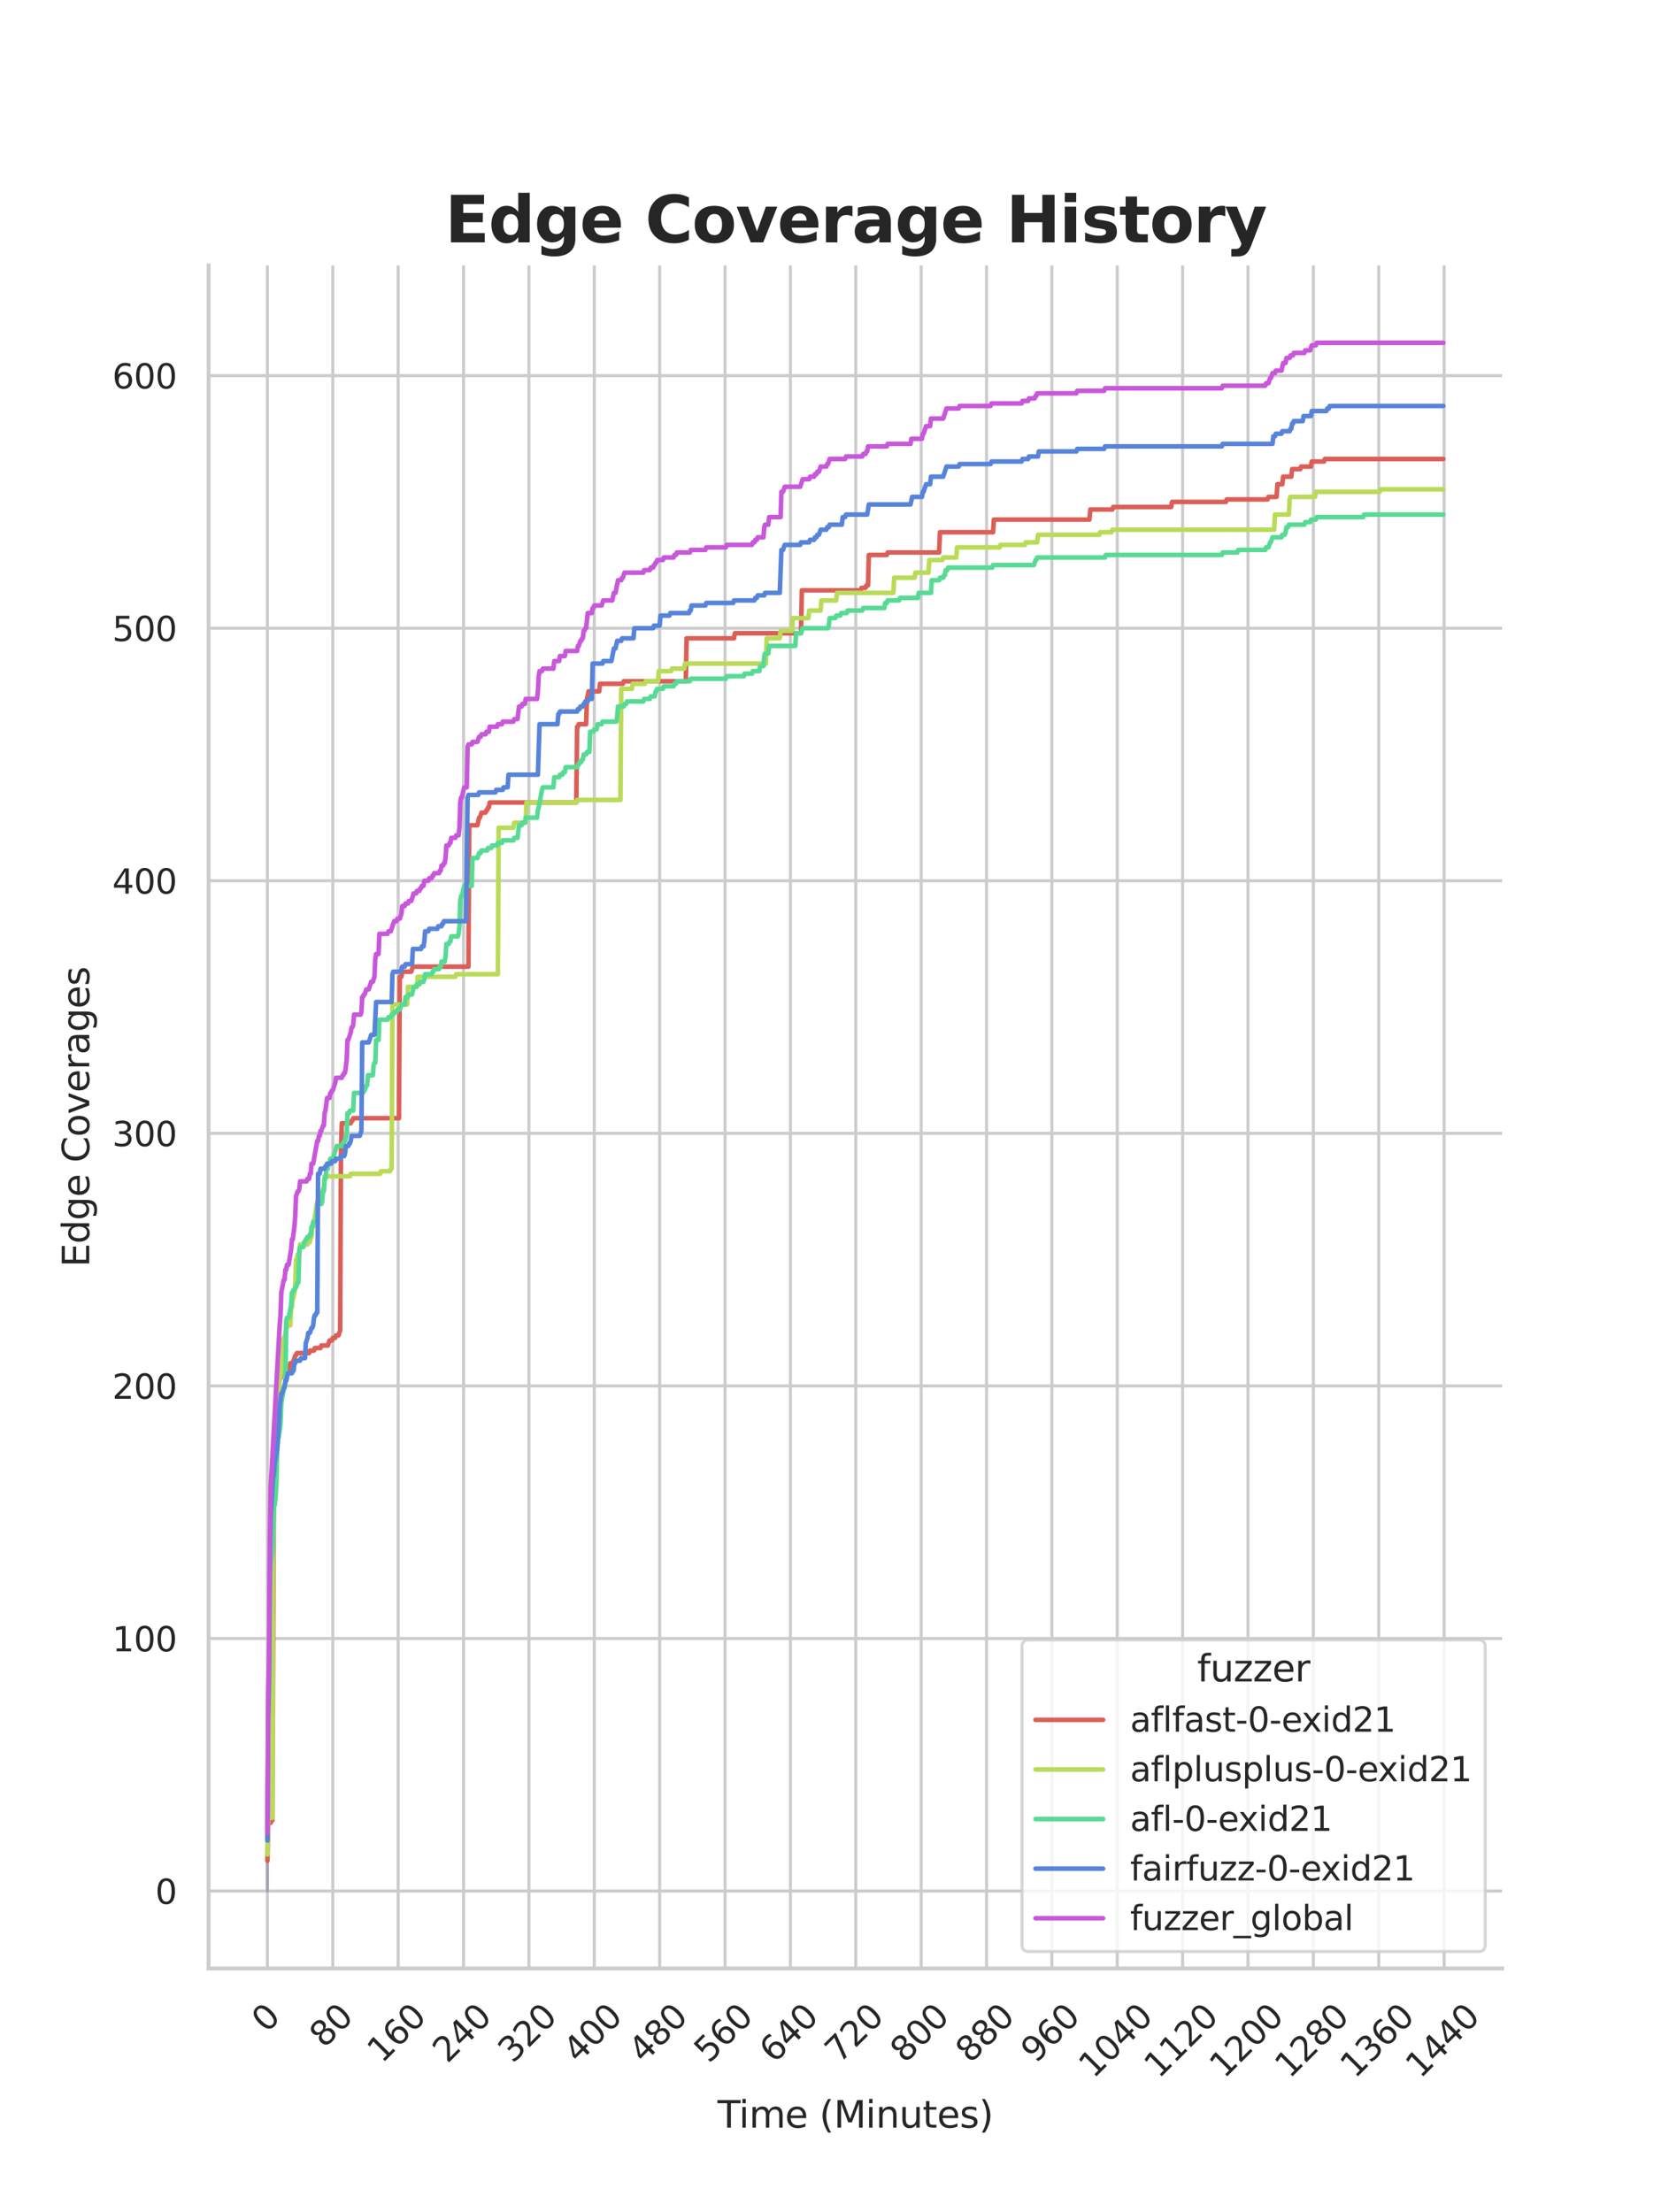 <?xml version="1.0" encoding="utf-8" standalone="no"?>
<!DOCTYPE svg PUBLIC "-//W3C//DTD SVG 1.1//EN"
  "http://www.w3.org/Graphics/SVG/1.1/DTD/svg11.dtd">
<svg xmlns:xlink="http://www.w3.org/1999/xlink" width="434.7pt" height="576pt" viewBox="0 0 434.7 576" xmlns="http://www.w3.org/2000/svg" version="1.1">
 <defs>
  <style type="text/css">*{stroke-linejoin: round; stroke-linecap: butt}</style>
 </defs>
 <g id="figure_1">
  <g id="patch_1">
   <path d="M 0 576 
L 434.7 576 
L 434.7 0 
L 0 0 
z
" style="fill: #ffffff"/>
  </g>
  <g id="axes_1">
   <g id="patch_2">
    <path d="M 54.337 512.64 
L 391.23 512.64 
L 391.23 69.12 
L 54.337 69.12 
z
" style="fill: #ffffff"/>
   </g>
   <g id="matplotlib.axis_1">
    <g id="xtick_1">
     <g id="line2d_1">
      <path d="M 69.651 512.64 
L 69.651 69.12 
" clip-path="url(#pa2ee689d2f)" style="fill: none; stroke: #cccccc; stroke-width: 0.8; stroke-linecap: round"/>
     </g>
     <g id="text_1">
      <!-- 0 -->
      <g style="fill: #262626" transform="translate(69.388 529.627)rotate(-45)scale(0.088 -0.088)">
       <defs>
        <path id="DejaVuSans-30" d="M 2034 4250 
Q 1547 4250 1301 3770 
Q 1056 3291 1056 2328 
Q 1056 1369 1301 889 
Q 1547 409 2034 409 
Q 2525 409 2770 889 
Q 3016 1369 3016 2328 
Q 3016 3291 2770 3770 
Q 2525 4250 2034 4250 
z
M 2034 4750 
Q 2819 4750 3233 4129 
Q 3647 3509 3647 2328 
Q 3647 1150 3233 529 
Q 2819 -91 2034 -91 
Q 1250 -91 836 529 
Q 422 1150 422 2328 
Q 422 3509 836 4129 
Q 1250 4750 2034 4750 
z
" transform="scale(0.016)"/>
       </defs>
       <use xlink:href="#DejaVuSans-30"/>
      </g>
     </g>
    </g>
    <g id="xtick_2">
     <g id="line2d_2">
      <path d="M 86.677 512.64 
L 86.677 69.12 
" clip-path="url(#pa2ee689d2f)" style="fill: none; stroke: #cccccc; stroke-width: 0.8; stroke-linecap: round"/>
     </g>
     <g id="text_2">
      <!-- 80 -->
      <g style="fill: #262626" transform="translate(84.435 533.586)rotate(-45)scale(0.088 -0.088)">
       <defs>
        <path id="DejaVuSans-38" d="M 2034 2216 
Q 1584 2216 1326 1975 
Q 1069 1734 1069 1313 
Q 1069 891 1326 650 
Q 1584 409 2034 409 
Q 2484 409 2743 651 
Q 3003 894 3003 1313 
Q 3003 1734 2745 1975 
Q 2488 2216 2034 2216 
z
M 1403 2484 
Q 997 2584 770 2862 
Q 544 3141 544 3541 
Q 544 4100 942 4425 
Q 1341 4750 2034 4750 
Q 2731 4750 3128 4425 
Q 3525 4100 3525 3541 
Q 3525 3141 3298 2862 
Q 3072 2584 2669 2484 
Q 3125 2378 3379 2068 
Q 3634 1759 3634 1313 
Q 3634 634 3220 271 
Q 2806 -91 2034 -91 
Q 1263 -91 848 271 
Q 434 634 434 1313 
Q 434 1759 690 2068 
Q 947 2378 1403 2484 
z
M 1172 3481 
Q 1172 3119 1398 2916 
Q 1625 2713 2034 2713 
Q 2441 2713 2670 2916 
Q 2900 3119 2900 3481 
Q 2900 3844 2670 4047 
Q 2441 4250 2034 4250 
Q 1625 4250 1398 4047 
Q 1172 3844 1172 3481 
z
" transform="scale(0.016)"/>
       </defs>
       <use xlink:href="#DejaVuSans-38"/>
       <use xlink:href="#DejaVuSans-30" x="63.623"/>
      </g>
     </g>
    </g>
    <g id="xtick_3">
     <g id="line2d_3">
      <path d="M 103.704 512.64 
L 103.704 69.12 
" clip-path="url(#pa2ee689d2f)" style="fill: none; stroke: #cccccc; stroke-width: 0.8; stroke-linecap: round"/>
     </g>
     <g id="text_3">
      <!-- 160 -->
      <g style="fill: #262626" transform="translate(99.482 537.545)rotate(-45)scale(0.088 -0.088)">
       <defs>
        <path id="DejaVuSans-31" d="M 794 531 
L 1825 531 
L 1825 4091 
L 703 3866 
L 703 4441 
L 1819 4666 
L 2450 4666 
L 2450 531 
L 3481 531 
L 3481 0 
L 794 0 
L 794 531 
z
" transform="scale(0.016)"/>
        <path id="DejaVuSans-36" d="M 2113 2584 
Q 1688 2584 1439 2293 
Q 1191 2003 1191 1497 
Q 1191 994 1439 701 
Q 1688 409 2113 409 
Q 2538 409 2786 701 
Q 3034 994 3034 1497 
Q 3034 2003 2786 2293 
Q 2538 2584 2113 2584 
z
M 3366 4563 
L 3366 3988 
Q 3128 4100 2886 4159 
Q 2644 4219 2406 4219 
Q 1781 4219 1451 3797 
Q 1122 3375 1075 2522 
Q 1259 2794 1537 2939 
Q 1816 3084 2150 3084 
Q 2853 3084 3261 2657 
Q 3669 2231 3669 1497 
Q 3669 778 3244 343 
Q 2819 -91 2113 -91 
Q 1303 -91 875 529 
Q 447 1150 447 2328 
Q 447 3434 972 4092 
Q 1497 4750 2381 4750 
Q 2619 4750 2861 4703 
Q 3103 4656 3366 4563 
z
" transform="scale(0.016)"/>
       </defs>
       <use xlink:href="#DejaVuSans-31"/>
       <use xlink:href="#DejaVuSans-36" x="63.623"/>
       <use xlink:href="#DejaVuSans-30" x="127.246"/>
      </g>
     </g>
    </g>
    <g id="xtick_4">
     <g id="line2d_4">
      <path d="M 120.731 512.64 
L 120.731 69.12 
" clip-path="url(#pa2ee689d2f)" style="fill: none; stroke: #cccccc; stroke-width: 0.8; stroke-linecap: round"/>
     </g>
     <g id="text_4">
      <!-- 240 -->
      <g style="fill: #262626" transform="translate(116.509 537.545)rotate(-45)scale(0.088 -0.088)">
       <defs>
        <path id="DejaVuSans-32" d="M 1228 531 
L 3431 531 
L 3431 0 
L 469 0 
L 469 531 
Q 828 903 1448 1529 
Q 2069 2156 2228 2338 
Q 2531 2678 2651 2914 
Q 2772 3150 2772 3378 
Q 2772 3750 2511 3984 
Q 2250 4219 1831 4219 
Q 1534 4219 1204 4116 
Q 875 4013 500 3803 
L 500 4441 
Q 881 4594 1212 4672 
Q 1544 4750 1819 4750 
Q 2544 4750 2975 4387 
Q 3406 4025 3406 3419 
Q 3406 3131 3298 2873 
Q 3191 2616 2906 2266 
Q 2828 2175 2409 1742 
Q 1991 1309 1228 531 
z
" transform="scale(0.016)"/>
        <path id="DejaVuSans-34" d="M 2419 4116 
L 825 1625 
L 2419 1625 
L 2419 4116 
z
M 2253 4666 
L 3047 4666 
L 3047 1625 
L 3713 1625 
L 3713 1100 
L 3047 1100 
L 3047 0 
L 2419 0 
L 2419 1100 
L 313 1100 
L 313 1709 
L 2253 4666 
z
" transform="scale(0.016)"/>
       </defs>
       <use xlink:href="#DejaVuSans-32"/>
       <use xlink:href="#DejaVuSans-34" x="63.623"/>
       <use xlink:href="#DejaVuSans-30" x="127.246"/>
      </g>
     </g>
    </g>
    <g id="xtick_5">
     <g id="line2d_5">
      <path d="M 137.757 512.64 
L 137.757 69.12 
" clip-path="url(#pa2ee689d2f)" style="fill: none; stroke: #cccccc; stroke-width: 0.8; stroke-linecap: round"/>
     </g>
     <g id="text_5">
      <!-- 320 -->
      <g style="fill: #262626" transform="translate(133.536 537.545)rotate(-45)scale(0.088 -0.088)">
       <defs>
        <path id="DejaVuSans-33" d="M 2597 2516 
Q 3050 2419 3304 2112 
Q 3559 1806 3559 1356 
Q 3559 666 3084 287 
Q 2609 -91 1734 -91 
Q 1441 -91 1130 -33 
Q 819 25 488 141 
L 488 750 
Q 750 597 1062 519 
Q 1375 441 1716 441 
Q 2309 441 2620 675 
Q 2931 909 2931 1356 
Q 2931 1769 2642 2001 
Q 2353 2234 1838 2234 
L 1294 2234 
L 1294 2753 
L 1863 2753 
Q 2328 2753 2575 2939 
Q 2822 3125 2822 3475 
Q 2822 3834 2567 4026 
Q 2313 4219 1838 4219 
Q 1578 4219 1281 4162 
Q 984 4106 628 3988 
L 628 4550 
Q 988 4650 1302 4700 
Q 1616 4750 1894 4750 
Q 2613 4750 3031 4423 
Q 3450 4097 3450 3541 
Q 3450 3153 3228 2886 
Q 3006 2619 2597 2516 
z
" transform="scale(0.016)"/>
       </defs>
       <use xlink:href="#DejaVuSans-33"/>
       <use xlink:href="#DejaVuSans-32" x="63.623"/>
       <use xlink:href="#DejaVuSans-30" x="127.246"/>
      </g>
     </g>
    </g>
    <g id="xtick_6">
     <g id="line2d_6">
      <path d="M 154.784 512.64 
L 154.784 69.12 
" clip-path="url(#pa2ee689d2f)" style="fill: none; stroke: #cccccc; stroke-width: 0.8; stroke-linecap: round"/>
     </g>
     <g id="text_6">
      <!-- 400 -->
      <g style="fill: #262626" transform="translate(150.562 537.545)rotate(-45)scale(0.088 -0.088)">
       <use xlink:href="#DejaVuSans-34"/>
       <use xlink:href="#DejaVuSans-30" x="63.623"/>
       <use xlink:href="#DejaVuSans-30" x="127.246"/>
      </g>
     </g>
    </g>
    <g id="xtick_7">
     <g id="line2d_7">
      <path d="M 171.81 512.64 
L 171.81 69.12 
" clip-path="url(#pa2ee689d2f)" style="fill: none; stroke: #cccccc; stroke-width: 0.8; stroke-linecap: round"/>
     </g>
     <g id="text_7">
      <!-- 480 -->
      <g style="fill: #262626" transform="translate(167.589 537.545)rotate(-45)scale(0.088 -0.088)">
       <use xlink:href="#DejaVuSans-34"/>
       <use xlink:href="#DejaVuSans-38" x="63.623"/>
       <use xlink:href="#DejaVuSans-30" x="127.246"/>
      </g>
     </g>
    </g>
    <g id="xtick_8">
     <g id="line2d_8">
      <path d="M 188.837 512.64 
L 188.837 69.12 
" clip-path="url(#pa2ee689d2f)" style="fill: none; stroke: #cccccc; stroke-width: 0.8; stroke-linecap: round"/>
     </g>
     <g id="text_8">
      <!-- 560 -->
      <g style="fill: #262626" transform="translate(184.615 537.545)rotate(-45)scale(0.088 -0.088)">
       <defs>
        <path id="DejaVuSans-35" d="M 691 4666 
L 3169 4666 
L 3169 4134 
L 1269 4134 
L 1269 2991 
Q 1406 3038 1543 3061 
Q 1681 3084 1819 3084 
Q 2600 3084 3056 2656 
Q 3513 2228 3513 1497 
Q 3513 744 3044 326 
Q 2575 -91 1722 -91 
Q 1428 -91 1123 -41 
Q 819 9 494 109 
L 494 744 
Q 775 591 1075 516 
Q 1375 441 1709 441 
Q 2250 441 2565 725 
Q 2881 1009 2881 1497 
Q 2881 1984 2565 2268 
Q 2250 2553 1709 2553 
Q 1456 2553 1204 2497 
Q 953 2441 691 2322 
L 691 4666 
z
" transform="scale(0.016)"/>
       </defs>
       <use xlink:href="#DejaVuSans-35"/>
       <use xlink:href="#DejaVuSans-36" x="63.623"/>
       <use xlink:href="#DejaVuSans-30" x="127.246"/>
      </g>
     </g>
    </g>
    <g id="xtick_9">
     <g id="line2d_9">
      <path d="M 205.864 512.64 
L 205.864 69.12 
" clip-path="url(#pa2ee689d2f)" style="fill: none; stroke: #cccccc; stroke-width: 0.8; stroke-linecap: round"/>
     </g>
     <g id="text_9">
      <!-- 640 -->
      <g style="fill: #262626" transform="translate(201.642 537.545)rotate(-45)scale(0.088 -0.088)">
       <use xlink:href="#DejaVuSans-36"/>
       <use xlink:href="#DejaVuSans-34" x="63.623"/>
       <use xlink:href="#DejaVuSans-30" x="127.246"/>
      </g>
     </g>
    </g>
    <g id="xtick_10">
     <g id="line2d_10">
      <path d="M 222.89 512.64 
L 222.89 69.12 
" clip-path="url(#pa2ee689d2f)" style="fill: none; stroke: #cccccc; stroke-width: 0.8; stroke-linecap: round"/>
     </g>
     <g id="text_10">
      <!-- 720 -->
      <g style="fill: #262626" transform="translate(218.669 537.545)rotate(-45)scale(0.088 -0.088)">
       <defs>
        <path id="DejaVuSans-37" d="M 525 4666 
L 3525 4666 
L 3525 4397 
L 1831 0 
L 1172 0 
L 2766 4134 
L 525 4134 
L 525 4666 
z
" transform="scale(0.016)"/>
       </defs>
       <use xlink:href="#DejaVuSans-37"/>
       <use xlink:href="#DejaVuSans-32" x="63.623"/>
       <use xlink:href="#DejaVuSans-30" x="127.246"/>
      </g>
     </g>
    </g>
    <g id="xtick_11">
     <g id="line2d_11">
      <path d="M 239.917 512.64 
L 239.917 69.12 
" clip-path="url(#pa2ee689d2f)" style="fill: none; stroke: #cccccc; stroke-width: 0.8; stroke-linecap: round"/>
     </g>
     <g id="text_11">
      <!-- 800 -->
      <g style="fill: #262626" transform="translate(235.695 537.545)rotate(-45)scale(0.088 -0.088)">
       <use xlink:href="#DejaVuSans-38"/>
       <use xlink:href="#DejaVuSans-30" x="63.623"/>
       <use xlink:href="#DejaVuSans-30" x="127.246"/>
      </g>
     </g>
    </g>
    <g id="xtick_12">
     <g id="line2d_12">
      <path d="M 256.943 512.64 
L 256.943 69.12 
" clip-path="url(#pa2ee689d2f)" style="fill: none; stroke: #cccccc; stroke-width: 0.8; stroke-linecap: round"/>
     </g>
     <g id="text_12">
      <!-- 880 -->
      <g style="fill: #262626" transform="translate(252.722 537.545)rotate(-45)scale(0.088 -0.088)">
       <use xlink:href="#DejaVuSans-38"/>
       <use xlink:href="#DejaVuSans-38" x="63.623"/>
       <use xlink:href="#DejaVuSans-30" x="127.246"/>
      </g>
     </g>
    </g>
    <g id="xtick_13">
     <g id="line2d_13">
      <path d="M 273.97 512.64 
L 273.97 69.12 
" clip-path="url(#pa2ee689d2f)" style="fill: none; stroke: #cccccc; stroke-width: 0.8; stroke-linecap: round"/>
     </g>
     <g id="text_13">
      <!-- 960 -->
      <g style="fill: #262626" transform="translate(269.748 537.545)rotate(-45)scale(0.088 -0.088)">
       <defs>
        <path id="DejaVuSans-39" d="M 703 97 
L 703 672 
Q 941 559 1184 500 
Q 1428 441 1663 441 
Q 2288 441 2617 861 
Q 2947 1281 2994 2138 
Q 2813 1869 2534 1725 
Q 2256 1581 1919 1581 
Q 1219 1581 811 2004 
Q 403 2428 403 3163 
Q 403 3881 828 4315 
Q 1253 4750 1959 4750 
Q 2769 4750 3195 4129 
Q 3622 3509 3622 2328 
Q 3622 1225 3098 567 
Q 2575 -91 1691 -91 
Q 1453 -91 1209 -44 
Q 966 3 703 97 
z
M 1959 2075 
Q 2384 2075 2632 2365 
Q 2881 2656 2881 3163 
Q 2881 3666 2632 3958 
Q 2384 4250 1959 4250 
Q 1534 4250 1286 3958 
Q 1038 3666 1038 3163 
Q 1038 2656 1286 2365 
Q 1534 2075 1959 2075 
z
" transform="scale(0.016)"/>
       </defs>
       <use xlink:href="#DejaVuSans-39"/>
       <use xlink:href="#DejaVuSans-36" x="63.623"/>
       <use xlink:href="#DejaVuSans-30" x="127.246"/>
      </g>
     </g>
    </g>
    <g id="xtick_14">
     <g id="line2d_14">
      <path d="M 290.997 512.64 
L 290.997 69.12 
" clip-path="url(#pa2ee689d2f)" style="fill: none; stroke: #cccccc; stroke-width: 0.8; stroke-linecap: round"/>
     </g>
     <g id="text_14">
      <!-- 1040 -->
      <g style="fill: #262626" transform="translate(284.795 541.505)rotate(-45)scale(0.088 -0.088)">
       <use xlink:href="#DejaVuSans-31"/>
       <use xlink:href="#DejaVuSans-30" x="63.623"/>
       <use xlink:href="#DejaVuSans-34" x="127.246"/>
       <use xlink:href="#DejaVuSans-30" x="190.869"/>
      </g>
     </g>
    </g>
    <g id="xtick_15">
     <g id="line2d_15">
      <path d="M 308.023 512.64 
L 308.023 69.12 
" clip-path="url(#pa2ee689d2f)" style="fill: none; stroke: #cccccc; stroke-width: 0.8; stroke-linecap: round"/>
     </g>
     <g id="text_15">
      <!-- 1120 -->
      <g style="fill: #262626" transform="translate(301.822 541.505)rotate(-45)scale(0.088 -0.088)">
       <use xlink:href="#DejaVuSans-31"/>
       <use xlink:href="#DejaVuSans-31" x="63.623"/>
       <use xlink:href="#DejaVuSans-32" x="127.246"/>
       <use xlink:href="#DejaVuSans-30" x="190.869"/>
      </g>
     </g>
    </g>
    <g id="xtick_16">
     <g id="line2d_16">
      <path d="M 325.05 512.64 
L 325.05 69.12 
" clip-path="url(#pa2ee689d2f)" style="fill: none; stroke: #cccccc; stroke-width: 0.8; stroke-linecap: round"/>
     </g>
     <g id="text_16">
      <!-- 1200 -->
      <g style="fill: #262626" transform="translate(318.849 541.505)rotate(-45)scale(0.088 -0.088)">
       <use xlink:href="#DejaVuSans-31"/>
       <use xlink:href="#DejaVuSans-32" x="63.623"/>
       <use xlink:href="#DejaVuSans-30" x="127.246"/>
       <use xlink:href="#DejaVuSans-30" x="190.869"/>
      </g>
     </g>
    </g>
    <g id="xtick_17">
     <g id="line2d_17">
      <path d="M 342.076 512.64 
L 342.076 69.12 
" clip-path="url(#pa2ee689d2f)" style="fill: none; stroke: #cccccc; stroke-width: 0.8; stroke-linecap: round"/>
     </g>
     <g id="text_17">
      <!-- 1280 -->
      <g style="fill: #262626" transform="translate(335.875 541.505)rotate(-45)scale(0.088 -0.088)">
       <use xlink:href="#DejaVuSans-31"/>
       <use xlink:href="#DejaVuSans-32" x="63.623"/>
       <use xlink:href="#DejaVuSans-38" x="127.246"/>
       <use xlink:href="#DejaVuSans-30" x="190.869"/>
      </g>
     </g>
    </g>
    <g id="xtick_18">
     <g id="line2d_18">
      <path d="M 359.103 512.64 
L 359.103 69.12 
" clip-path="url(#pa2ee689d2f)" style="fill: none; stroke: #cccccc; stroke-width: 0.8; stroke-linecap: round"/>
     </g>
     <g id="text_18">
      <!-- 1360 -->
      <g style="fill: #262626" transform="translate(352.902 541.505)rotate(-45)scale(0.088 -0.088)">
       <use xlink:href="#DejaVuSans-31"/>
       <use xlink:href="#DejaVuSans-33" x="63.623"/>
       <use xlink:href="#DejaVuSans-36" x="127.246"/>
       <use xlink:href="#DejaVuSans-30" x="190.869"/>
      </g>
     </g>
    </g>
    <g id="xtick_19">
     <g id="line2d_19">
      <path d="M 376.13 512.64 
L 376.13 69.12 
" clip-path="url(#pa2ee689d2f)" style="fill: none; stroke: #cccccc; stroke-width: 0.8; stroke-linecap: round"/>
     </g>
     <g id="text_19">
      <!-- 1440 -->
      <g style="fill: #262626" transform="translate(369.928 541.505)rotate(-45)scale(0.088 -0.088)">
       <use xlink:href="#DejaVuSans-31"/>
       <use xlink:href="#DejaVuSans-34" x="63.623"/>
       <use xlink:href="#DejaVuSans-34" x="127.246"/>
       <use xlink:href="#DejaVuSans-30" x="190.869"/>
      </g>
     </g>
    </g>
    <g id="text_20">
     <!-- Time (Minutes) -->
     <g style="fill: #262626" transform="translate(186.874 554.093)scale(0.096 -0.096)">
      <defs>
       <path id="DejaVuSans-54" d="M -19 4666 
L 3928 4666 
L 3928 4134 
L 2272 4134 
L 2272 0 
L 1638 0 
L 1638 4134 
L -19 4134 
L -19 4666 
z
" transform="scale(0.016)"/>
       <path id="DejaVuSans-69" d="M 603 3500 
L 1178 3500 
L 1178 0 
L 603 0 
L 603 3500 
z
M 603 4863 
L 1178 4863 
L 1178 4134 
L 603 4134 
L 603 4863 
z
" transform="scale(0.016)"/>
       <path id="DejaVuSans-6d" d="M 3328 2828 
Q 3544 3216 3844 3400 
Q 4144 3584 4550 3584 
Q 5097 3584 5394 3201 
Q 5691 2819 5691 2113 
L 5691 0 
L 5113 0 
L 5113 2094 
Q 5113 2597 4934 2840 
Q 4756 3084 4391 3084 
Q 3944 3084 3684 2787 
Q 3425 2491 3425 1978 
L 3425 0 
L 2847 0 
L 2847 2094 
Q 2847 2600 2669 2842 
Q 2491 3084 2119 3084 
Q 1678 3084 1418 2786 
Q 1159 2488 1159 1978 
L 1159 0 
L 581 0 
L 581 3500 
L 1159 3500 
L 1159 2956 
Q 1356 3278 1631 3431 
Q 1906 3584 2284 3584 
Q 2666 3584 2933 3390 
Q 3200 3197 3328 2828 
z
" transform="scale(0.016)"/>
       <path id="DejaVuSans-65" d="M 3597 1894 
L 3597 1613 
L 953 1613 
Q 991 1019 1311 708 
Q 1631 397 2203 397 
Q 2534 397 2845 478 
Q 3156 559 3463 722 
L 3463 178 
Q 3153 47 2828 -22 
Q 2503 -91 2169 -91 
Q 1331 -91 842 396 
Q 353 884 353 1716 
Q 353 2575 817 3079 
Q 1281 3584 2069 3584 
Q 2775 3584 3186 3129 
Q 3597 2675 3597 1894 
z
M 3022 2063 
Q 3016 2534 2758 2815 
Q 2500 3097 2075 3097 
Q 1594 3097 1305 2825 
Q 1016 2553 972 2059 
L 3022 2063 
z
" transform="scale(0.016)"/>
       <path id="DejaVuSans-20" transform="scale(0.016)"/>
       <path id="DejaVuSans-28" d="M 1984 4856 
Q 1566 4138 1362 3434 
Q 1159 2731 1159 2009 
Q 1159 1288 1364 580 
Q 1569 -128 1984 -844 
L 1484 -844 
Q 1016 -109 783 600 
Q 550 1309 550 2009 
Q 550 2706 781 3412 
Q 1013 4119 1484 4856 
L 1984 4856 
z
" transform="scale(0.016)"/>
       <path id="DejaVuSans-4d" d="M 628 4666 
L 1569 4666 
L 2759 1491 
L 3956 4666 
L 4897 4666 
L 4897 0 
L 4281 0 
L 4281 4097 
L 3078 897 
L 2444 897 
L 1241 4097 
L 1241 0 
L 628 0 
L 628 4666 
z
" transform="scale(0.016)"/>
       <path id="DejaVuSans-6e" d="M 3513 2113 
L 3513 0 
L 2938 0 
L 2938 2094 
Q 2938 2591 2744 2837 
Q 2550 3084 2163 3084 
Q 1697 3084 1428 2787 
Q 1159 2491 1159 1978 
L 1159 0 
L 581 0 
L 581 3500 
L 1159 3500 
L 1159 2956 
Q 1366 3272 1645 3428 
Q 1925 3584 2291 3584 
Q 2894 3584 3203 3211 
Q 3513 2838 3513 2113 
z
" transform="scale(0.016)"/>
       <path id="DejaVuSans-75" d="M 544 1381 
L 544 3500 
L 1119 3500 
L 1119 1403 
Q 1119 906 1312 657 
Q 1506 409 1894 409 
Q 2359 409 2629 706 
Q 2900 1003 2900 1516 
L 2900 3500 
L 3475 3500 
L 3475 0 
L 2900 0 
L 2900 538 
Q 2691 219 2414 64 
Q 2138 -91 1772 -91 
Q 1169 -91 856 284 
Q 544 659 544 1381 
z
M 1991 3584 
L 1991 3584 
z
" transform="scale(0.016)"/>
       <path id="DejaVuSans-74" d="M 1172 4494 
L 1172 3500 
L 2356 3500 
L 2356 3053 
L 1172 3053 
L 1172 1153 
Q 1172 725 1289 603 
Q 1406 481 1766 481 
L 2356 481 
L 2356 0 
L 1766 0 
Q 1100 0 847 248 
Q 594 497 594 1153 
L 594 3053 
L 172 3053 
L 172 3500 
L 594 3500 
L 594 4494 
L 1172 4494 
z
" transform="scale(0.016)"/>
       <path id="DejaVuSans-73" d="M 2834 3397 
L 2834 2853 
Q 2591 2978 2328 3040 
Q 2066 3103 1784 3103 
Q 1356 3103 1142 2972 
Q 928 2841 928 2578 
Q 928 2378 1081 2264 
Q 1234 2150 1697 2047 
L 1894 2003 
Q 2506 1872 2764 1633 
Q 3022 1394 3022 966 
Q 3022 478 2636 193 
Q 2250 -91 1575 -91 
Q 1294 -91 989 -36 
Q 684 19 347 128 
L 347 722 
Q 666 556 975 473 
Q 1284 391 1588 391 
Q 1994 391 2212 530 
Q 2431 669 2431 922 
Q 2431 1156 2273 1281 
Q 2116 1406 1581 1522 
L 1381 1569 
Q 847 1681 609 1914 
Q 372 2147 372 2553 
Q 372 3047 722 3315 
Q 1072 3584 1716 3584 
Q 2034 3584 2315 3537 
Q 2597 3491 2834 3397 
z
" transform="scale(0.016)"/>
       <path id="DejaVuSans-29" d="M 513 4856 
L 1013 4856 
Q 1481 4119 1714 3412 
Q 1947 2706 1947 2009 
Q 1947 1309 1714 600 
Q 1481 -109 1013 -844 
L 513 -844 
Q 928 -128 1133 580 
Q 1338 1288 1338 2009 
Q 1338 2731 1133 3434 
Q 928 4138 513 4856 
z
" transform="scale(0.016)"/>
      </defs>
      <use xlink:href="#DejaVuSans-54"/>
      <use xlink:href="#DejaVuSans-69" x="57.959"/>
      <use xlink:href="#DejaVuSans-6d" x="85.742"/>
      <use xlink:href="#DejaVuSans-65" x="183.154"/>
      <use xlink:href="#DejaVuSans-20" x="244.678"/>
      <use xlink:href="#DejaVuSans-28" x="276.465"/>
      <use xlink:href="#DejaVuSans-4d" x="315.479"/>
      <use xlink:href="#DejaVuSans-69" x="401.758"/>
      <use xlink:href="#DejaVuSans-6e" x="429.541"/>
      <use xlink:href="#DejaVuSans-75" x="492.92"/>
      <use xlink:href="#DejaVuSans-74" x="556.299"/>
      <use xlink:href="#DejaVuSans-65" x="595.508"/>
      <use xlink:href="#DejaVuSans-73" x="657.031"/>
      <use xlink:href="#DejaVuSans-29" x="709.131"/>
     </g>
    </g>
   </g>
   <g id="matplotlib.axis_2">
    <g id="ytick_1">
     <g id="line2d_20">
      <path d="M 54.337 492.48 
L 391.23 492.48 
" clip-path="url(#pa2ee689d2f)" style="fill: none; stroke: #cccccc; stroke-width: 0.8; stroke-linecap: round"/>
     </g>
     <g id="text_21">
      <!-- 0 -->
      <g style="fill: #262626" transform="translate(40.438 495.823)scale(0.088 -0.088)">
       <use xlink:href="#DejaVuSans-30"/>
      </g>
     </g>
    </g>
    <g id="ytick_2">
     <g id="line2d_21">
      <path d="M 54.337 426.705 
L 391.23 426.705 
" clip-path="url(#pa2ee689d2f)" style="fill: none; stroke: #cccccc; stroke-width: 0.8; stroke-linecap: round"/>
     </g>
     <g id="text_22">
      <!-- 100 -->
      <g style="fill: #262626" transform="translate(29.241 430.048)scale(0.088 -0.088)">
       <use xlink:href="#DejaVuSans-31"/>
       <use xlink:href="#DejaVuSans-30" x="63.623"/>
       <use xlink:href="#DejaVuSans-30" x="127.246"/>
      </g>
     </g>
    </g>
    <g id="ytick_3">
     <g id="line2d_22">
      <path d="M 54.337 360.93 
L 391.23 360.93 
" clip-path="url(#pa2ee689d2f)" style="fill: none; stroke: #cccccc; stroke-width: 0.8; stroke-linecap: round"/>
     </g>
     <g id="text_23">
      <!-- 200 -->
      <g style="fill: #262626" transform="translate(29.241 364.274)scale(0.088 -0.088)">
       <use xlink:href="#DejaVuSans-32"/>
       <use xlink:href="#DejaVuSans-30" x="63.623"/>
       <use xlink:href="#DejaVuSans-30" x="127.246"/>
      </g>
     </g>
    </g>
    <g id="ytick_4">
     <g id="line2d_23">
      <path d="M 54.337 295.155 
L 391.23 295.155 
" clip-path="url(#pa2ee689d2f)" style="fill: none; stroke: #cccccc; stroke-width: 0.8; stroke-linecap: round"/>
     </g>
     <g id="text_24">
      <!-- 300 -->
      <g style="fill: #262626" transform="translate(29.241 298.499)scale(0.088 -0.088)">
       <use xlink:href="#DejaVuSans-33"/>
       <use xlink:href="#DejaVuSans-30" x="63.623"/>
       <use xlink:href="#DejaVuSans-30" x="127.246"/>
      </g>
     </g>
    </g>
    <g id="ytick_5">
     <g id="line2d_24">
      <path d="M 54.337 229.38 
L 391.23 229.38 
" clip-path="url(#pa2ee689d2f)" style="fill: none; stroke: #cccccc; stroke-width: 0.8; stroke-linecap: round"/>
     </g>
     <g id="text_25">
      <!-- 400 -->
      <g style="fill: #262626" transform="translate(29.241 232.724)scale(0.088 -0.088)">
       <use xlink:href="#DejaVuSans-34"/>
       <use xlink:href="#DejaVuSans-30" x="63.623"/>
       <use xlink:href="#DejaVuSans-30" x="127.246"/>
      </g>
     </g>
    </g>
    <g id="ytick_6">
     <g id="line2d_25">
      <path d="M 54.337 163.606 
L 391.23 163.606 
" clip-path="url(#pa2ee689d2f)" style="fill: none; stroke: #cccccc; stroke-width: 0.8; stroke-linecap: round"/>
     </g>
     <g id="text_26">
      <!-- 500 -->
      <g style="fill: #262626" transform="translate(29.241 166.949)scale(0.088 -0.088)">
       <use xlink:href="#DejaVuSans-35"/>
       <use xlink:href="#DejaVuSans-30" x="63.623"/>
       <use xlink:href="#DejaVuSans-30" x="127.246"/>
      </g>
     </g>
    </g>
    <g id="ytick_7">
     <g id="line2d_26">
      <path d="M 54.337 97.831 
L 391.23 97.831 
" clip-path="url(#pa2ee689d2f)" style="fill: none; stroke: #cccccc; stroke-width: 0.8; stroke-linecap: round"/>
     </g>
     <g id="text_27">
      <!-- 600 -->
      <g style="fill: #262626" transform="translate(29.241 101.174)scale(0.088 -0.088)">
       <use xlink:href="#DejaVuSans-36"/>
       <use xlink:href="#DejaVuSans-30" x="63.623"/>
       <use xlink:href="#DejaVuSans-30" x="127.246"/>
      </g>
     </g>
    </g>
    <g id="text_28">
     <!-- Edge Coverages -->
     <g style="fill: #262626" transform="translate(23.244 329.986)rotate(-90)scale(0.096 -0.096)">
      <defs>
       <path id="DejaVuSans-45" d="M 628 4666 
L 3578 4666 
L 3578 4134 
L 1259 4134 
L 1259 2753 
L 3481 2753 
L 3481 2222 
L 1259 2222 
L 1259 531 
L 3634 531 
L 3634 0 
L 628 0 
L 628 4666 
z
" transform="scale(0.016)"/>
       <path id="DejaVuSans-64" d="M 2906 2969 
L 2906 4863 
L 3481 4863 
L 3481 0 
L 2906 0 
L 2906 525 
Q 2725 213 2448 61 
Q 2172 -91 1784 -91 
Q 1150 -91 751 415 
Q 353 922 353 1747 
Q 353 2572 751 3078 
Q 1150 3584 1784 3584 
Q 2172 3584 2448 3432 
Q 2725 3281 2906 2969 
z
M 947 1747 
Q 947 1113 1208 752 
Q 1469 391 1925 391 
Q 2381 391 2643 752 
Q 2906 1113 2906 1747 
Q 2906 2381 2643 2742 
Q 2381 3103 1925 3103 
Q 1469 3103 1208 2742 
Q 947 2381 947 1747 
z
" transform="scale(0.016)"/>
       <path id="DejaVuSans-67" d="M 2906 1791 
Q 2906 2416 2648 2759 
Q 2391 3103 1925 3103 
Q 1463 3103 1205 2759 
Q 947 2416 947 1791 
Q 947 1169 1205 825 
Q 1463 481 1925 481 
Q 2391 481 2648 825 
Q 2906 1169 2906 1791 
z
M 3481 434 
Q 3481 -459 3084 -895 
Q 2688 -1331 1869 -1331 
Q 1566 -1331 1297 -1286 
Q 1028 -1241 775 -1147 
L 775 -588 
Q 1028 -725 1275 -790 
Q 1522 -856 1778 -856 
Q 2344 -856 2625 -561 
Q 2906 -266 2906 331 
L 2906 616 
Q 2728 306 2450 153 
Q 2172 0 1784 0 
Q 1141 0 747 490 
Q 353 981 353 1791 
Q 353 2603 747 3093 
Q 1141 3584 1784 3584 
Q 2172 3584 2450 3431 
Q 2728 3278 2906 2969 
L 2906 3500 
L 3481 3500 
L 3481 434 
z
" transform="scale(0.016)"/>
       <path id="DejaVuSans-43" d="M 4122 4306 
L 4122 3641 
Q 3803 3938 3442 4084 
Q 3081 4231 2675 4231 
Q 1875 4231 1450 3742 
Q 1025 3253 1025 2328 
Q 1025 1406 1450 917 
Q 1875 428 2675 428 
Q 3081 428 3442 575 
Q 3803 722 4122 1019 
L 4122 359 
Q 3791 134 3420 21 
Q 3050 -91 2638 -91 
Q 1578 -91 968 557 
Q 359 1206 359 2328 
Q 359 3453 968 4101 
Q 1578 4750 2638 4750 
Q 3056 4750 3426 4639 
Q 3797 4528 4122 4306 
z
" transform="scale(0.016)"/>
       <path id="DejaVuSans-6f" d="M 1959 3097 
Q 1497 3097 1228 2736 
Q 959 2375 959 1747 
Q 959 1119 1226 758 
Q 1494 397 1959 397 
Q 2419 397 2687 759 
Q 2956 1122 2956 1747 
Q 2956 2369 2687 2733 
Q 2419 3097 1959 3097 
z
M 1959 3584 
Q 2709 3584 3137 3096 
Q 3566 2609 3566 1747 
Q 3566 888 3137 398 
Q 2709 -91 1959 -91 
Q 1206 -91 779 398 
Q 353 888 353 1747 
Q 353 2609 779 3096 
Q 1206 3584 1959 3584 
z
" transform="scale(0.016)"/>
       <path id="DejaVuSans-76" d="M 191 3500 
L 800 3500 
L 1894 563 
L 2988 3500 
L 3597 3500 
L 2284 0 
L 1503 0 
L 191 3500 
z
" transform="scale(0.016)"/>
       <path id="DejaVuSans-72" d="M 2631 2963 
Q 2534 3019 2420 3045 
Q 2306 3072 2169 3072 
Q 1681 3072 1420 2755 
Q 1159 2438 1159 1844 
L 1159 0 
L 581 0 
L 581 3500 
L 1159 3500 
L 1159 2956 
Q 1341 3275 1631 3429 
Q 1922 3584 2338 3584 
Q 2397 3584 2469 3576 
Q 2541 3569 2628 3553 
L 2631 2963 
z
" transform="scale(0.016)"/>
       <path id="DejaVuSans-61" d="M 2194 1759 
Q 1497 1759 1228 1600 
Q 959 1441 959 1056 
Q 959 750 1161 570 
Q 1363 391 1709 391 
Q 2188 391 2477 730 
Q 2766 1069 2766 1631 
L 2766 1759 
L 2194 1759 
z
M 3341 1997 
L 3341 0 
L 2766 0 
L 2766 531 
Q 2569 213 2275 61 
Q 1981 -91 1556 -91 
Q 1019 -91 701 211 
Q 384 513 384 1019 
Q 384 1609 779 1909 
Q 1175 2209 1959 2209 
L 2766 2209 
L 2766 2266 
Q 2766 2663 2505 2880 
Q 2244 3097 1772 3097 
Q 1472 3097 1187 3025 
Q 903 2953 641 2809 
L 641 3341 
Q 956 3463 1253 3523 
Q 1550 3584 1831 3584 
Q 2591 3584 2966 3190 
Q 3341 2797 3341 1997 
z
" transform="scale(0.016)"/>
      </defs>
      <use xlink:href="#DejaVuSans-45"/>
      <use xlink:href="#DejaVuSans-64" x="63.184"/>
      <use xlink:href="#DejaVuSans-67" x="126.66"/>
      <use xlink:href="#DejaVuSans-65" x="190.137"/>
      <use xlink:href="#DejaVuSans-20" x="251.66"/>
      <use xlink:href="#DejaVuSans-43" x="283.447"/>
      <use xlink:href="#DejaVuSans-6f" x="353.271"/>
      <use xlink:href="#DejaVuSans-76" x="414.453"/>
      <use xlink:href="#DejaVuSans-65" x="473.633"/>
      <use xlink:href="#DejaVuSans-72" x="535.156"/>
      <use xlink:href="#DejaVuSans-61" x="576.27"/>
      <use xlink:href="#DejaVuSans-67" x="637.549"/>
      <use xlink:href="#DejaVuSans-65" x="701.025"/>
      <use xlink:href="#DejaVuSans-73" x="762.549"/>
     </g>
    </g>
   </g>
   <g id="PolyCollection_1">
    <defs>
     <path id="m95f2341173" d="M 69.651 -99.306 
L 69.651 -83.52 
L 69.651 -99.306 
L 69.651 -99.306 
z
" style="stroke: #db5f57; stroke-opacity: 0.2; stroke-width: 0.8"/>
    </defs>
    <g clip-path="url(#pa2ee689d2f)">
     <use xlink:href="#m95f2341173" x="0" y="576" style="fill: #db5f57; fill-opacity: 0.2; stroke: #db5f57; stroke-opacity: 0.2; stroke-width: 0.8"/>
    </g>
   </g>
   <g id="PolyCollection_2">
    <defs>
     <path id="mab6266b1cf" d="M 69.651 -102.595 
L 69.651 -83.52 
L 69.651 -102.595 
L 69.651 -102.595 
z
" style="stroke: #b9db57; stroke-opacity: 0.2; stroke-width: 0.8"/>
    </defs>
    <g clip-path="url(#pa2ee689d2f)">
     <use xlink:href="#mab6266b1cf" x="0" y="576" style="fill: #b9db57; fill-opacity: 0.2; stroke: #b9db57; stroke-opacity: 0.2; stroke-width: 0.8"/>
    </g>
   </g>
   <g id="PolyCollection_3">
    <defs>
     <path id="m02b94199f7" d="M 69.651 -111.145 
L 69.651 -83.52 
L 69.651 -111.145 
L 69.651 -111.145 
z
" style="stroke: #57db94; stroke-opacity: 0.2; stroke-width: 0.8"/>
    </defs>
    <g clip-path="url(#pa2ee689d2f)">
     <use xlink:href="#m02b94199f7" x="0" y="576" style="fill: #57db94; fill-opacity: 0.2; stroke: #57db94; stroke-opacity: 0.2; stroke-width: 0.8"/>
    </g>
   </g>
   <g id="PolyCollection_4">
    <defs>
     <path id="m934f4098bc" d="M 69.651 -109.83 
L 69.651 -83.52 
L 69.651 -109.83 
L 69.651 -109.83 
z
" style="stroke: #5784db; stroke-opacity: 0.2; stroke-width: 0.8"/>
    </defs>
    <g clip-path="url(#pa2ee689d2f)">
     <use xlink:href="#m934f4098bc" x="0" y="576" style="fill: #5784db; fill-opacity: 0.2; stroke: #5784db; stroke-opacity: 0.2; stroke-width: 0.8"/>
    </g>
   </g>
   <g id="PolyCollection_5">
    <defs>
     <path id="mca2b3d73e1" d="M 69.651 -113.776 
L 69.651 -83.52 
L 69.651 -113.776 
L 69.651 -113.776 
z
" style="stroke: #c957db; stroke-opacity: 0.2; stroke-width: 0.8"/>
    </defs>
    <g clip-path="url(#pa2ee689d2f)">
     <use xlink:href="#mca2b3d73e1" x="0" y="576" style="fill: #c957db; fill-opacity: 0.2; stroke: #c957db; stroke-opacity: 0.2; stroke-width: 0.8"/>
    </g>
   </g>
   <g id="line2d_27">
    <path d="M 69.651 484.587 
L 69.864 475.379 
L 70.076 474.721 
L 70.502 474.721 
L 70.715 474.063 
L 70.928 474.063 
L 71.353 383.294 
L 71.566 381.32 
L 71.779 376.716 
L 71.992 376.058 
L 72.205 361.588 
L 72.418 360.93 
L 72.63 358.957 
L 73.056 358.957 
L 73.269 357.642 
L 74.972 357.642 
L 75.184 356.984 
L 75.397 356.984 
L 75.61 355.011 
L 76.249 355.011 
L 76.887 353.037 
L 77.1 353.037 
L 77.313 352.38 
L 80.505 352.38 
L 80.718 351.722 
L 81.782 351.722 
L 81.995 351.064 
L 83.485 351.064 
L 83.698 350.406 
L 85.4 350.406 
L 85.826 349.091 
L 86.465 349.091 
L 86.677 348.433 
L 87.316 348.433 
L 87.529 347.775 
L 88.167 347.775 
L 88.593 346.46 
L 88.806 299.76 
L 89.019 292.524 
L 91.36 292.524 
L 91.573 291.867 
L 91.785 291.867 
L 91.998 291.209 
L 103.917 291.209 
L 104.13 254.375 
L 104.555 254.375 
L 104.768 253.059 
L 107.109 253.059 
L 107.535 251.744 
L 122.008 251.744 
L 122.22 214.91 
L 124.349 214.91 
L 124.774 212.937 
L 124.987 212.937 
L 125.413 211.621 
L 126.477 211.621 
L 126.69 210.964 
L 126.903 210.964 
L 127.116 210.306 
L 127.328 210.306 
L 127.541 208.99 
L 150.101 208.99 
L 150.314 189.258 
L 150.527 189.258 
L 150.74 188.6 
L 152.655 188.6 
L 152.868 182.023 
L 153.294 180.049 
L 156.061 180.049 
L 156.274 178.076 
L 162.233 178.076 
L 162.446 177.418 
L 178.621 177.418 
L 178.834 166.237 
L 191.178 166.237 
L 191.391 164.921 
L 208.63 164.921 
L 208.843 153.739 
L 224.167 153.739 
L 224.38 153.082 
L 225.444 153.082 
L 225.657 152.424 
L 226.083 152.424 
L 226.295 144.531 
L 230.978 144.531 
L 231.191 143.873 
L 244.599 143.873 
L 244.812 138.611 
L 258.646 138.611 
L 258.859 135.322 
L 283.76 135.322 
L 283.973 132.691 
L 289.72 132.691 
L 289.932 132.034 
L 305.043 132.034 
L 305.256 130.718 
L 319.303 130.718 
L 319.516 130.06 
L 330.158 130.06 
L 330.371 129.403 
L 332.499 129.403 
L 332.712 126.114 
L 333.989 126.114 
L 334.202 124.141 
L 336.33 124.141 
L 336.543 122.167 
L 338.671 122.167 
L 338.884 121.51 
L 341.438 121.51 
L 341.651 120.194 
L 344.843 120.194 
L 345.056 119.536 
L 375.917 119.536 
L 375.917 119.536 
" clip-path="url(#pa2ee689d2f)" style="fill: none; stroke: #db5f57; stroke-width: 1.2; stroke-linecap: round"/>
   </g>
   <g id="line2d_28">
    <path d="M 69.651 482.943 
L 69.864 473.405 
L 70.928 473.405 
L 71.141 390.529 
L 71.779 374.085 
L 71.992 372.112 
L 72.205 366.192 
L 72.418 366.192 
L 72.63 365.534 
L 72.843 358.957 
L 73.056 358.299 
L 73.482 355.011 
L 73.695 349.091 
L 73.907 348.433 
L 74.12 348.433 
L 74.546 345.802 
L 74.759 345.802 
L 74.972 345.144 
L 75.61 345.144 
L 75.823 340.54 
L 76.036 340.54 
L 76.249 337.909 
L 76.461 337.909 
L 76.887 335.278 
L 77.1 328.043 
L 77.313 328.043 
L 77.526 326.727 
L 77.951 326.727 
L 78.164 324.096 
L 80.08 324.096 
L 80.292 323.439 
L 80.718 323.439 
L 80.931 322.123 
L 81.144 322.123 
L 81.357 319.492 
L 81.569 319.492 
L 82.634 312.915 
L 82.846 312.915 
L 83.059 311.599 
L 83.485 311.599 
L 83.698 310.941 
L 83.911 310.941 
L 84.123 309.626 
L 84.336 309.626 
L 84.549 306.337 
L 91.147 306.337 
L 91.36 305.679 
L 99.022 305.679 
L 99.235 305.022 
L 101.576 305.022 
L 101.788 304.364 
L 102.001 304.364 
L 102.214 261.61 
L 106.045 261.61 
L 106.258 257.006 
L 108.599 257.006 
L 108.812 254.375 
L 118.602 254.375 
L 118.815 253.717 
L 129.67 253.717 
L 129.882 215.568 
L 133.713 215.568 
L 133.926 214.252 
L 136.906 214.252 
L 137.119 208.99 
L 150.101 208.99 
L 150.314 208.333 
L 161.594 208.333 
L 161.807 179.392 
L 164.574 179.392 
L 164.787 178.076 
L 167.979 178.076 
L 168.192 177.418 
L 171.385 177.418 
L 171.598 174.787 
L 174.79 174.787 
L 175.003 174.13 
L 178.195 174.13 
L 178.408 172.814 
L 199.479 172.814 
L 199.691 166.237 
L 203.097 166.237 
L 203.31 164.263 
L 206.289 164.263 
L 206.502 160.975 
L 210.546 160.975 
L 210.759 159.001 
L 213.738 159.001 
L 213.951 156.37 
L 217.782 156.37 
L 217.995 154.397 
L 232.68 154.397 
L 232.893 150.451 
L 238.214 150.451 
L 238.427 149.135 
L 241.832 149.135 
L 242.045 145.846 
L 245.45 145.846 
L 245.663 145.189 
L 249.069 145.189 
L 249.281 142.558 
L 260.349 142.558 
L 260.562 141.9 
L 266.946 141.9 
L 267.159 141.242 
L 270.139 141.242 
L 270.352 139.269 
L 286.314 139.269 
L 286.527 138.611 
L 289.507 138.611 
L 289.72 137.953 
L 331.86 137.953 
L 332.073 134.007 
L 335.691 134.007 
L 335.904 130.06 
L 336.117 129.403 
L 342.502 129.403 
L 342.715 128.087 
L 359.316 128.087 
L 359.529 127.429 
L 375.917 127.429 
L 375.917 127.429 
" clip-path="url(#pa2ee689d2f)" style="fill: none; stroke: #b9db57; stroke-width: 1.2; stroke-linecap: round"/>
   </g>
   <g id="line2d_29">
    <path d="M 69.651 478.667 
L 69.864 445.78 
L 70.076 440.518 
L 70.289 412.892 
L 70.502 406.973 
L 70.928 404.342 
L 71.141 399.737 
L 71.353 392.502 
L 71.566 391.844 
L 71.779 389.871 
L 71.992 386.582 
L 72.205 377.374 
L 72.418 374.743 
L 72.63 374.085 
L 73.056 370.796 
L 73.269 365.534 
L 73.907 361.588 
L 74.12 361.588 
L 74.333 360.272 
L 74.546 343.829 
L 74.759 343.171 
L 75.184 343.171 
L 75.823 339.882 
L 76.036 336.594 
L 76.249 336.594 
L 76.461 335.936 
L 76.674 335.936 
L 76.887 335.278 
L 77.1 335.278 
L 77.526 333.963 
L 77.738 333.963 
L 77.951 325.412 
L 78.164 324.754 
L 79.015 324.754 
L 79.228 323.439 
L 79.441 323.439 
L 79.654 322.781 
L 79.867 322.781 
L 80.08 322.123 
L 80.505 322.123 
L 80.718 321.465 
L 80.931 321.465 
L 81.144 319.492 
L 81.357 319.492 
L 81.569 318.177 
L 82.421 318.177 
L 82.634 313.572 
L 83.698 313.572 
L 83.911 312.915 
L 84.123 310.284 
L 84.336 310.284 
L 84.549 306.995 
L 84.762 306.995 
L 84.975 305.022 
L 85.188 304.364 
L 85.4 304.364 
L 85.613 303.048 
L 85.826 303.048 
L 86.039 301.733 
L 86.677 301.733 
L 87.742 298.444 
L 89.019 298.444 
L 89.231 297.786 
L 89.444 297.786 
L 89.657 297.129 
L 89.87 297.129 
L 90.083 296.471 
L 90.296 295.155 
L 90.508 289.893 
L 90.934 289.893 
L 91.147 289.236 
L 91.998 289.236 
L 92.211 284.631 
L 94.552 284.631 
L 94.765 283.974 
L 94.978 283.974 
L 95.404 282.658 
L 95.616 282.658 
L 95.829 280.027 
L 97.106 280.027 
L 97.319 277.396 
L 97.532 276.738 
L 97.745 276.738 
L 97.958 270.819 
L 98.596 270.819 
L 98.809 265.557 
L 100.937 265.557 
L 101.15 264.899 
L 101.788 264.899 
L 102.001 264.241 
L 102.427 264.241 
L 102.64 263.583 
L 103.278 263.583 
L 103.491 262.926 
L 104.13 262.926 
L 104.555 261.61 
L 105.407 261.61 
L 105.619 259.637 
L 106.258 259.637 
L 106.471 258.979 
L 107.322 258.979 
L 107.748 257.006 
L 108.386 257.006 
L 108.599 256.348 
L 109.238 256.348 
L 109.45 255.69 
L 110.302 255.69 
L 110.515 255.033 
L 110.727 253.717 
L 112.43 253.717 
L 112.643 253.059 
L 112.856 253.059 
L 113.069 252.402 
L 114.346 252.402 
L 114.558 251.744 
L 114.771 251.744 
L 114.984 250.428 
L 115.835 250.428 
L 116.048 249.113 
L 116.261 245.824 
L 116.9 245.824 
L 117.112 245.166 
L 117.325 245.166 
L 117.538 243.851 
L 119.241 243.851 
L 119.454 243.193 
L 119.666 241.22 
L 119.879 234.642 
L 120.092 233.327 
L 120.305 233.327 
L 120.731 231.354 
L 120.943 230.696 
L 122.859 230.696 
L 123.072 223.461 
L 124.349 223.461 
L 124.774 222.145 
L 125.2 222.145 
L 125.413 221.488 
L 126.903 221.488 
L 127.116 220.83 
L 127.967 220.83 
L 128.18 220.172 
L 129.457 220.172 
L 129.67 219.514 
L 130.734 219.514 
L 130.947 218.857 
L 133.713 218.857 
L 133.926 218.199 
L 134.778 218.199 
L 135.203 214.91 
L 135.842 214.91 
L 136.055 214.252 
L 136.693 214.252 
L 136.906 212.937 
L 139.886 212.937 
L 140.098 210.964 
L 140.311 210.306 
L 141.163 205.702 
L 141.375 205.044 
L 144.142 205.044 
L 144.355 202.413 
L 145.632 202.413 
L 145.845 201.755 
L 146.483 201.755 
L 146.696 201.097 
L 147.122 201.097 
L 147.335 199.782 
L 150.314 199.782 
L 150.527 199.124 
L 150.74 199.124 
L 150.953 198.466 
L 151.378 198.466 
L 151.591 197.809 
L 151.804 197.809 
L 152.017 196.493 
L 152.655 196.493 
L 152.868 195.835 
L 153.507 195.835 
L 153.72 190.573 
L 154.571 190.573 
L 154.784 189.916 
L 155.422 189.916 
L 155.635 188.6 
L 156.699 188.6 
L 156.912 187.942 
L 160.53 187.942 
L 160.743 186.627 
L 160.956 183.996 
L 162.446 183.996 
L 162.659 183.338 
L 163.084 183.338 
L 163.297 182.68 
L 167.554 182.68 
L 167.767 182.023 
L 169.256 182.023 
L 169.469 181.365 
L 170.533 181.365 
L 170.746 180.049 
L 170.959 180.049 
L 171.172 179.392 
L 172.662 179.392 
L 172.875 178.734 
L 175.429 178.734 
L 175.641 178.076 
L 176.067 178.076 
L 176.28 177.418 
L 179.685 177.418 
L 179.898 176.761 
L 189.05 176.761 
L 189.263 176.103 
L 193.732 176.103 
L 193.945 175.445 
L 195.86 175.445 
L 196.073 174.787 
L 197.776 174.787 
L 197.989 173.472 
L 198.84 173.472 
L 199.053 170.841 
L 199.266 170.183 
L 200.117 170.183 
L 200.33 168.21 
L 207.141 168.21 
L 207.353 164.921 
L 208.63 164.921 
L 209.056 163.606 
L 215.654 163.606 
L 215.867 162.948 
L 216.08 160.975 
L 217.569 160.975 
L 217.782 160.317 
L 218.846 160.317 
L 219.059 159.659 
L 220.549 159.659 
L 220.762 159.001 
L 224.593 159.001 
L 224.806 158.344 
L 230.339 158.344 
L 230.552 157.028 
L 230.978 157.028 
L 231.191 156.37 
L 234.17 156.37 
L 234.383 155.713 
L 239.065 155.713 
L 239.278 154.397 
L 242.471 154.397 
L 242.684 151.108 
L 244.599 151.108 
L 244.812 150.451 
L 245.663 150.451 
L 245.876 149.793 
L 246.089 149.793 
L 246.302 148.477 
L 246.727 148.477 
L 246.94 147.82 
L 258.433 147.82 
L 258.646 147.162 
L 269.288 147.162 
L 269.713 145.846 
L 269.926 145.846 
L 270.139 145.189 
L 287.804 145.189 
L 288.017 144.531 
L 318.239 144.531 
L 318.452 143.873 
L 322.283 143.873 
L 322.496 143.215 
L 329.519 143.215 
L 329.732 142.558 
L 330.371 142.558 
L 330.796 141.242 
L 331.009 141.242 
L 331.435 139.927 
L 333.776 139.927 
L 333.989 139.269 
L 334.627 139.269 
L 334.84 138.611 
L 335.053 137.296 
L 335.479 137.296 
L 335.691 136.638 
L 339.735 136.638 
L 339.948 135.98 
L 341.225 135.98 
L 341.438 135.322 
L 342.715 135.322 
L 342.928 134.665 
L 355.059 134.665 
L 355.272 134.007 
L 375.917 134.007 
L 375.917 134.007 
" clip-path="url(#pa2ee689d2f)" style="fill: none; stroke: #57db94; stroke-width: 1.2; stroke-linecap: round"/>
   </g>
   <g id="line2d_30">
    <path d="M 69.651 479.325 
L 69.864 447.753 
L 70.076 435.914 
L 70.289 406.315 
L 70.502 395.133 
L 71.141 384.609 
L 71.353 383.951 
L 71.566 380.663 
L 71.779 380.005 
L 72.205 377.374 
L 72.63 370.796 
L 72.843 366.192 
L 73.269 362.903 
L 73.482 362.903 
L 74.12 360.93 
L 74.333 359.615 
L 74.546 359.615 
L 74.972 357.642 
L 76.036 357.642 
L 76.249 356.984 
L 76.461 356.984 
L 76.674 355.011 
L 76.887 355.011 
L 77.1 354.353 
L 78.164 354.353 
L 78.377 353.695 
L 79.441 353.695 
L 79.654 349.749 
L 80.08 348.433 
L 80.292 347.118 
L 80.718 347.118 
L 81.144 345.802 
L 81.357 345.802 
L 81.569 345.144 
L 81.782 343.171 
L 81.995 342.513 
L 82.208 342.513 
L 82.421 341.856 
L 82.634 341.856 
L 82.846 305.679 
L 83.272 305.679 
L 83.485 304.364 
L 84.549 304.364 
L 84.762 303.706 
L 84.975 303.706 
L 85.188 303.048 
L 86.252 303.048 
L 86.465 302.391 
L 87.316 302.391 
L 87.529 301.733 
L 88.593 301.733 
L 88.806 301.075 
L 89.657 301.075 
L 89.87 300.417 
L 90.083 298.444 
L 90.721 298.444 
L 90.934 297.786 
L 91.147 297.786 
L 91.36 297.129 
L 91.573 295.813 
L 93.701 295.813 
L 94.127 294.498 
L 94.339 271.476 
L 96.042 271.476 
L 96.681 269.503 
L 97.532 269.503 
L 97.958 260.952 
L 102.001 260.952 
L 102.214 253.717 
L 102.427 253.059 
L 104.342 253.059 
L 104.768 251.744 
L 105.407 251.744 
L 105.619 251.086 
L 107.322 251.086 
L 107.535 247.14 
L 109.663 247.14 
L 109.876 246.482 
L 110.302 246.482 
L 110.515 245.166 
L 110.727 242.535 
L 111.579 242.535 
L 111.792 241.878 
L 113.92 241.878 
L 114.133 241.22 
L 114.984 241.22 
L 115.197 240.562 
L 115.41 240.562 
L 115.623 239.904 
L 121.369 239.904 
L 121.795 207.675 
L 122.008 207.017 
L 124.562 207.017 
L 124.774 206.359 
L 129.031 206.359 
L 129.244 205.702 
L 130.947 205.702 
L 131.159 205.044 
L 132.224 205.044 
L 132.436 201.755 
L 140.098 201.755 
L 140.524 188.6 
L 145.206 188.6 
L 145.419 185.969 
L 145.632 185.969 
L 145.845 185.311 
L 150.314 185.311 
L 150.527 184.654 
L 150.953 184.654 
L 151.166 183.996 
L 151.804 183.996 
L 152.017 183.338 
L 152.23 183.338 
L 152.443 182.68 
L 153.081 182.68 
L 153.294 182.023 
L 154.145 182.023 
L 154.358 172.814 
L 156.912 172.814 
L 157.125 172.156 
L 159.253 172.156 
L 159.892 168.868 
L 160.317 168.868 
L 160.743 166.894 
L 161.807 166.894 
L 162.02 166.237 
L 165 166.237 
L 165.213 163.606 
L 170.108 163.606 
L 170.321 162.948 
L 171.81 162.948 
L 172.023 160.317 
L 174.364 160.317 
L 174.577 159.659 
L 179.472 159.659 
L 179.685 159.001 
L 179.898 159.001 
L 180.111 157.686 
L 183.729 157.686 
L 183.942 157.028 
L 190.965 157.028 
L 191.178 156.37 
L 196.499 156.37 
L 196.712 155.713 
L 197.137 155.713 
L 197.35 155.055 
L 199.053 155.055 
L 199.266 154.397 
L 203.097 154.397 
L 203.522 143.215 
L 203.948 143.215 
L 204.374 141.9 
L 208.418 141.9 
L 208.63 141.242 
L 210.759 141.242 
L 210.972 140.584 
L 212.036 140.584 
L 212.249 139.927 
L 212.674 139.927 
L 212.887 139.269 
L 213.313 139.269 
L 213.738 137.953 
L 215.228 137.953 
L 215.441 137.296 
L 215.867 137.296 
L 216.08 136.638 
L 219.272 136.638 
L 219.485 134.665 
L 220.123 134.665 
L 220.336 134.007 
L 225.87 134.007 
L 226.295 131.376 
L 237.15 131.376 
L 237.576 129.403 
L 240.13 129.403 
L 240.342 128.087 
L 240.555 128.087 
L 241.194 126.114 
L 242.258 126.114 
L 242.471 124.141 
L 245.663 124.141 
L 246.515 121.51 
L 249.707 121.51 
L 249.92 120.852 
L 258.008 120.852 
L 258.22 120.194 
L 266.095 120.194 
L 266.308 119.536 
L 267.798 119.536 
L 268.011 118.879 
L 270.352 118.879 
L 270.565 117.563 
L 280.355 117.563 
L 280.568 116.905 
L 287.591 116.905 
L 287.804 116.248 
L 318.239 116.248 
L 318.452 115.59 
L 331.435 115.59 
L 331.648 113.617 
L 332.073 113.617 
L 332.286 112.959 
L 333.776 112.959 
L 333.989 112.301 
L 335.904 112.301 
L 336.117 111.643 
L 336.33 111.643 
L 336.543 110.328 
L 336.756 110.328 
L 336.968 109.67 
L 339.31 109.67 
L 339.522 108.355 
L 341.438 108.355 
L 341.651 107.039 
L 345.482 107.039 
L 345.694 106.381 
L 346.12 106.381 
L 346.333 105.724 
L 375.917 105.724 
L 375.917 105.724 
" clip-path="url(#pa2ee689d2f)" style="fill: none; stroke: #5784db; stroke-width: 1.2; stroke-linecap: round"/>
   </g>
   <g id="line2d_31">
    <path d="M 69.651 477.352 
L 69.864 440.518 
L 70.076 432.625 
L 70.289 400.395 
L 70.502 387.24 
L 72.843 345.144 
L 73.056 342.513 
L 73.269 336.594 
L 73.907 333.305 
L 74.12 333.305 
L 74.333 330.674 
L 74.546 330.674 
L 74.759 329.358 
L 75.184 329.358 
L 75.823 325.412 
L 76.036 322.781 
L 76.249 322.781 
L 76.674 319.492 
L 76.887 316.861 
L 77.1 311.599 
L 77.526 310.284 
L 77.738 310.284 
L 77.951 309.626 
L 78.164 307.653 
L 79.867 307.653 
L 80.08 306.995 
L 80.505 306.995 
L 80.718 305.679 
L 80.931 305.679 
L 81.144 303.048 
L 81.569 303.048 
L 82.634 297.129 
L 82.846 297.129 
L 83.059 295.813 
L 83.272 295.813 
L 83.485 294.498 
L 83.698 294.498 
L 84.123 293.182 
L 84.336 293.182 
L 84.549 289.893 
L 84.762 289.236 
L 85.188 285.947 
L 85.826 285.947 
L 86.039 284.631 
L 86.252 284.631 
L 86.465 283.974 
L 86.677 283.974 
L 87.316 282 
L 87.529 280.685 
L 89.019 280.685 
L 89.231 280.027 
L 89.444 280.027 
L 89.657 279.369 
L 89.87 279.369 
L 90.296 276.081 
L 90.508 270.819 
L 90.721 270.819 
L 91.36 268.845 
L 91.573 267.53 
L 91.785 267.53 
L 91.998 266.872 
L 92.211 264.241 
L 93.914 264.241 
L 94.127 263.583 
L 94.339 259.637 
L 94.552 259.637 
L 94.765 258.979 
L 94.978 258.979 
L 95.404 257.664 
L 96.042 257.664 
L 96.681 255.69 
L 97.106 255.69 
L 97.532 254.375 
L 97.745 249.771 
L 97.958 248.455 
L 98.596 248.455 
L 98.809 243.193 
L 100.937 243.193 
L 101.15 242.535 
L 101.788 242.535 
L 102.64 239.904 
L 103.278 239.904 
L 103.491 239.247 
L 104.13 239.247 
L 104.555 237.931 
L 104.768 235.958 
L 105.407 235.958 
L 105.619 235.3 
L 106.258 235.3 
L 106.471 234.642 
L 107.109 234.642 
L 107.748 232.669 
L 108.386 232.669 
L 108.599 232.011 
L 109.238 232.011 
L 109.45 231.354 
L 109.663 231.354 
L 109.876 230.696 
L 110.302 230.696 
L 110.515 229.38 
L 111.579 229.38 
L 111.792 228.723 
L 112.43 228.723 
L 112.643 228.065 
L 112.856 228.065 
L 113.069 227.407 
L 114.346 227.407 
L 114.558 226.749 
L 114.771 226.749 
L 114.984 225.434 
L 115.41 225.434 
L 115.623 224.776 
L 115.835 224.776 
L 116.048 223.461 
L 116.261 220.172 
L 116.9 220.172 
L 117.112 219.514 
L 117.325 219.514 
L 117.538 218.199 
L 118.602 218.199 
L 118.815 217.541 
L 119.454 217.541 
L 119.666 215.568 
L 119.879 208.99 
L 120.092 207.675 
L 120.305 207.675 
L 120.731 205.702 
L 120.943 205.044 
L 121.582 205.044 
L 121.795 194.52 
L 122.008 193.862 
L 122.859 193.862 
L 123.072 193.204 
L 124.349 193.204 
L 124.774 191.889 
L 125.2 191.889 
L 125.413 191.231 
L 126.477 191.231 
L 126.69 190.573 
L 127.328 190.573 
L 127.541 189.258 
L 129.457 189.258 
L 129.67 188.6 
L 130.734 188.6 
L 130.947 187.942 
L 133.713 187.942 
L 133.926 187.285 
L 134.778 187.285 
L 135.203 183.996 
L 135.842 183.996 
L 136.055 183.338 
L 136.693 183.338 
L 136.906 182.023 
L 139.886 182.023 
L 140.098 180.049 
L 140.311 176.103 
L 140.524 174.787 
L 141.163 174.787 
L 141.375 174.13 
L 144.142 174.13 
L 144.355 172.156 
L 145.632 172.156 
L 145.845 170.841 
L 147.122 170.841 
L 147.335 169.525 
L 150.314 169.525 
L 150.527 168.21 
L 150.74 168.21 
L 151.166 166.894 
L 151.378 166.894 
L 151.591 166.237 
L 151.804 166.237 
L 152.017 164.263 
L 152.23 164.263 
L 152.443 163.606 
L 152.655 163.606 
L 153.081 159.659 
L 154.145 159.659 
L 154.358 158.344 
L 154.571 158.344 
L 154.784 157.686 
L 156.699 157.686 
L 157.125 156.37 
L 159.466 156.37 
L 159.892 154.397 
L 160.317 154.397 
L 160.956 151.108 
L 161.807 151.108 
L 162.02 150.451 
L 162.233 150.451 
L 162.659 149.135 
L 167.554 149.135 
L 167.767 148.477 
L 169.256 148.477 
L 169.469 147.82 
L 170.108 147.82 
L 170.321 147.162 
L 170.533 147.162 
L 170.746 146.504 
L 170.959 146.504 
L 171.172 145.846 
L 172.662 145.846 
L 172.875 145.189 
L 175.429 145.189 
L 175.641 144.531 
L 176.067 144.531 
L 176.28 143.873 
L 179.685 143.873 
L 179.898 143.215 
L 183.729 143.215 
L 183.942 142.558 
L 189.05 142.558 
L 189.263 141.9 
L 195.86 141.9 
L 196.073 141.242 
L 196.499 141.242 
L 196.712 140.584 
L 197.137 140.584 
L 197.35 139.927 
L 198.84 139.927 
L 199.053 137.296 
L 199.266 136.638 
L 200.117 136.638 
L 200.33 134.665 
L 203.31 134.665 
L 203.522 128.087 
L 203.948 128.087 
L 204.374 126.772 
L 208.418 126.772 
L 209.056 124.798 
L 210.759 124.798 
L 210.972 124.141 
L 212.036 124.141 
L 212.249 123.483 
L 212.674 123.483 
L 212.887 122.825 
L 213.313 122.825 
L 213.738 121.51 
L 215.228 121.51 
L 215.441 120.852 
L 215.654 120.852 
L 216.08 119.536 
L 220.123 119.536 
L 220.336 118.879 
L 224.593 118.879 
L 224.806 118.221 
L 225.444 118.221 
L 225.657 117.563 
L 225.87 117.563 
L 226.083 116.248 
L 230.978 116.248 
L 231.191 115.59 
L 237.15 115.59 
L 237.363 114.274 
L 240.13 114.274 
L 240.342 112.959 
L 240.555 112.959 
L 241.194 110.986 
L 242.258 110.986 
L 242.471 109.012 
L 245.663 109.012 
L 246.515 106.381 
L 249.707 106.381 
L 249.92 105.724 
L 258.008 105.724 
L 258.22 105.066 
L 266.095 105.066 
L 266.308 104.408 
L 267.798 104.408 
L 268.011 103.75 
L 269.5 103.75 
L 269.713 103.093 
L 269.926 103.093 
L 270.139 102.435 
L 280.355 102.435 
L 280.568 101.777 
L 287.591 101.777 
L 287.804 101.119 
L 318.239 101.119 
L 318.452 100.462 
L 329.519 100.462 
L 329.732 99.804 
L 330.371 99.804 
L 330.796 98.488 
L 331.009 98.488 
L 331.435 97.173 
L 332.073 97.173 
L 332.286 96.515 
L 333.776 96.515 
L 334.202 94.542 
L 334.84 94.542 
L 335.053 93.226 
L 335.904 93.226 
L 336.117 92.569 
L 336.756 92.569 
L 336.968 91.911 
L 339.735 91.911 
L 339.948 91.253 
L 341.225 91.253 
L 341.651 89.938 
L 342.715 89.938 
L 342.928 89.28 
L 375.917 89.28 
L 375.917 89.28 
" clip-path="url(#pa2ee689d2f)" style="fill: none; stroke: #c957db; stroke-width: 1.2; stroke-linecap: round"/>
   </g>
   <g id="line2d_32"/>
   <g id="line2d_33"/>
   <g id="line2d_34"/>
   <g id="line2d_35"/>
   <g id="line2d_36"/>
   <g id="patch_3">
    <path d="M 54.337 512.64 
L 54.337 69.12 
" style="fill: none; stroke: #cccccc; stroke-linejoin: miter; stroke-linecap: square"/>
   </g>
   <g id="patch_4">
    <path d="M 54.337 512.64 
L 391.23 512.64 
" style="fill: none; stroke: #cccccc; stroke-linejoin: miter; stroke-linecap: square"/>
   </g>
   <g id="text_29">
    <!-- Edge Coverage History -->
    <g style="fill: #262626" transform="translate(115.892 63.12)scale(0.166 -0.166)">
     <defs>
      <path id="DejaVuSans-Bold-45" d="M 588 4666 
L 3834 4666 
L 3834 3756 
L 1791 3756 
L 1791 2888 
L 3713 2888 
L 3713 1978 
L 1791 1978 
L 1791 909 
L 3903 909 
L 3903 0 
L 588 0 
L 588 4666 
z
" transform="scale(0.016)"/>
      <path id="DejaVuSans-Bold-64" d="M 2919 2988 
L 2919 4863 
L 4044 4863 
L 4044 0 
L 2919 0 
L 2919 506 
Q 2688 197 2409 53 
Q 2131 -91 1766 -91 
Q 1119 -91 703 423 
Q 288 938 288 1747 
Q 288 2556 703 3070 
Q 1119 3584 1766 3584 
Q 2128 3584 2408 3439 
Q 2688 3294 2919 2988 
z
M 2181 722 
Q 2541 722 2730 984 
Q 2919 1247 2919 1747 
Q 2919 2247 2730 2509 
Q 2541 2772 2181 2772 
Q 1825 2772 1636 2509 
Q 1447 2247 1447 1747 
Q 1447 1247 1636 984 
Q 1825 722 2181 722 
z
" transform="scale(0.016)"/>
      <path id="DejaVuSans-Bold-67" d="M 2919 594 
Q 2688 288 2409 144 
Q 2131 0 1766 0 
Q 1125 0 706 504 
Q 288 1009 288 1791 
Q 288 2575 706 3076 
Q 1125 3578 1766 3578 
Q 2131 3578 2409 3434 
Q 2688 3291 2919 2981 
L 2919 3500 
L 4044 3500 
L 4044 353 
Q 4044 -491 3511 -936 
Q 2978 -1381 1966 -1381 
Q 1638 -1381 1331 -1331 
Q 1025 -1281 716 -1178 
L 716 -306 
Q 1009 -475 1290 -558 
Q 1572 -641 1856 -641 
Q 2406 -641 2662 -400 
Q 2919 -159 2919 353 
L 2919 594 
z
M 2181 2772 
Q 1834 2772 1640 2515 
Q 1447 2259 1447 1791 
Q 1447 1309 1634 1061 
Q 1822 813 2181 813 
Q 2531 813 2725 1069 
Q 2919 1325 2919 1791 
Q 2919 2259 2725 2515 
Q 2531 2772 2181 2772 
z
" transform="scale(0.016)"/>
      <path id="DejaVuSans-Bold-65" d="M 4031 1759 
L 4031 1441 
L 1416 1441 
Q 1456 1047 1700 850 
Q 1944 653 2381 653 
Q 2734 653 3104 758 
Q 3475 863 3866 1075 
L 3866 213 
Q 3469 63 3072 -14 
Q 2675 -91 2278 -91 
Q 1328 -91 801 392 
Q 275 875 275 1747 
Q 275 2603 792 3093 
Q 1309 3584 2216 3584 
Q 3041 3584 3536 3087 
Q 4031 2591 4031 1759 
z
M 2881 2131 
Q 2881 2450 2695 2645 
Q 2509 2841 2209 2841 
Q 1884 2841 1681 2658 
Q 1478 2475 1428 2131 
L 2881 2131 
z
" transform="scale(0.016)"/>
      <path id="DejaVuSans-Bold-20" transform="scale(0.016)"/>
      <path id="DejaVuSans-Bold-43" d="M 4288 256 
Q 3956 84 3597 -3 
Q 3238 -91 2847 -91 
Q 1681 -91 1000 561 
Q 319 1213 319 2328 
Q 319 3447 1000 4098 
Q 1681 4750 2847 4750 
Q 3238 4750 3597 4662 
Q 3956 4575 4288 4403 
L 4288 3438 
Q 3953 3666 3628 3772 
Q 3303 3878 2944 3878 
Q 2300 3878 1931 3465 
Q 1563 3053 1563 2328 
Q 1563 1606 1931 1193 
Q 2300 781 2944 781 
Q 3303 781 3628 887 
Q 3953 994 4288 1222 
L 4288 256 
z
" transform="scale(0.016)"/>
      <path id="DejaVuSans-Bold-6f" d="M 2203 2784 
Q 1831 2784 1636 2517 
Q 1441 2250 1441 1747 
Q 1441 1244 1636 976 
Q 1831 709 2203 709 
Q 2569 709 2762 976 
Q 2956 1244 2956 1747 
Q 2956 2250 2762 2517 
Q 2569 2784 2203 2784 
z
M 2203 3584 
Q 3106 3584 3614 3096 
Q 4122 2609 4122 1747 
Q 4122 884 3614 396 
Q 3106 -91 2203 -91 
Q 1297 -91 786 396 
Q 275 884 275 1747 
Q 275 2609 786 3096 
Q 1297 3584 2203 3584 
z
" transform="scale(0.016)"/>
      <path id="DejaVuSans-Bold-76" d="M 97 3500 
L 1216 3500 
L 2088 1081 
L 2956 3500 
L 4078 3500 
L 2700 0 
L 1472 0 
L 97 3500 
z
" transform="scale(0.016)"/>
      <path id="DejaVuSans-Bold-72" d="M 3138 2547 
Q 2991 2616 2845 2648 
Q 2700 2681 2553 2681 
Q 2122 2681 1889 2404 
Q 1656 2128 1656 1613 
L 1656 0 
L 538 0 
L 538 3500 
L 1656 3500 
L 1656 2925 
Q 1872 3269 2151 3426 
Q 2431 3584 2822 3584 
Q 2878 3584 2943 3579 
Q 3009 3575 3134 3559 
L 3138 2547 
z
" transform="scale(0.016)"/>
      <path id="DejaVuSans-Bold-61" d="M 2106 1575 
Q 1756 1575 1579 1456 
Q 1403 1338 1403 1106 
Q 1403 894 1545 773 
Q 1688 653 1941 653 
Q 2256 653 2472 879 
Q 2688 1106 2688 1447 
L 2688 1575 
L 2106 1575 
z
M 3816 1997 
L 3816 0 
L 2688 0 
L 2688 519 
Q 2463 200 2181 54 
Q 1900 -91 1497 -91 
Q 953 -91 614 226 
Q 275 544 275 1050 
Q 275 1666 698 1953 
Q 1122 2241 2028 2241 
L 2688 2241 
L 2688 2328 
Q 2688 2594 2478 2717 
Q 2269 2841 1825 2841 
Q 1466 2841 1156 2769 
Q 847 2697 581 2553 
L 581 3406 
Q 941 3494 1303 3539 
Q 1666 3584 2028 3584 
Q 2975 3584 3395 3211 
Q 3816 2838 3816 1997 
z
" transform="scale(0.016)"/>
      <path id="DejaVuSans-Bold-48" d="M 588 4666 
L 1791 4666 
L 1791 2888 
L 3566 2888 
L 3566 4666 
L 4769 4666 
L 4769 0 
L 3566 0 
L 3566 1978 
L 1791 1978 
L 1791 0 
L 588 0 
L 588 4666 
z
" transform="scale(0.016)"/>
      <path id="DejaVuSans-Bold-69" d="M 538 3500 
L 1656 3500 
L 1656 0 
L 538 0 
L 538 3500 
z
M 538 4863 
L 1656 4863 
L 1656 3950 
L 538 3950 
L 538 4863 
z
" transform="scale(0.016)"/>
      <path id="DejaVuSans-Bold-73" d="M 3272 3391 
L 3272 2541 
Q 2913 2691 2578 2766 
Q 2244 2841 1947 2841 
Q 1628 2841 1473 2761 
Q 1319 2681 1319 2516 
Q 1319 2381 1436 2309 
Q 1553 2238 1856 2203 
L 2053 2175 
Q 2913 2066 3209 1816 
Q 3506 1566 3506 1031 
Q 3506 472 3093 190 
Q 2681 -91 1863 -91 
Q 1516 -91 1145 -36 
Q 775 19 384 128 
L 384 978 
Q 719 816 1070 734 
Q 1422 653 1784 653 
Q 2113 653 2278 743 
Q 2444 834 2444 1013 
Q 2444 1163 2330 1236 
Q 2216 1309 1875 1350 
L 1678 1375 
Q 931 1469 631 1722 
Q 331 1975 331 2491 
Q 331 3047 712 3315 
Q 1094 3584 1881 3584 
Q 2191 3584 2531 3537 
Q 2872 3491 3272 3391 
z
" transform="scale(0.016)"/>
      <path id="DejaVuSans-Bold-74" d="M 1759 4494 
L 1759 3500 
L 2913 3500 
L 2913 2700 
L 1759 2700 
L 1759 1216 
Q 1759 972 1856 886 
Q 1953 800 2241 800 
L 2816 800 
L 2816 0 
L 1856 0 
Q 1194 0 917 276 
Q 641 553 641 1216 
L 641 2700 
L 84 2700 
L 84 3500 
L 641 3500 
L 641 4494 
L 1759 4494 
z
" transform="scale(0.016)"/>
      <path id="DejaVuSans-Bold-79" d="M 78 3500 
L 1197 3500 
L 2138 1125 
L 2938 3500 
L 4056 3500 
L 2584 -331 
Q 2363 -916 2067 -1148 
Q 1772 -1381 1288 -1381 
L 641 -1381 
L 641 -647 
L 991 -647 
Q 1275 -647 1404 -556 
Q 1534 -466 1606 -231 
L 1638 -134 
L 78 3500 
z
" transform="scale(0.016)"/>
     </defs>
     <use xlink:href="#DejaVuSans-Bold-45"/>
     <use xlink:href="#DejaVuSans-Bold-64" x="68.311"/>
     <use xlink:href="#DejaVuSans-Bold-67" x="139.893"/>
     <use xlink:href="#DejaVuSans-Bold-65" x="211.475"/>
     <use xlink:href="#DejaVuSans-Bold-20" x="279.297"/>
     <use xlink:href="#DejaVuSans-Bold-43" x="314.111"/>
     <use xlink:href="#DejaVuSans-Bold-6f" x="387.5"/>
     <use xlink:href="#DejaVuSans-Bold-76" x="456.201"/>
     <use xlink:href="#DejaVuSans-Bold-65" x="521.387"/>
     <use xlink:href="#DejaVuSans-Bold-72" x="589.209"/>
     <use xlink:href="#DejaVuSans-Bold-61" x="638.525"/>
     <use xlink:href="#DejaVuSans-Bold-67" x="706.006"/>
     <use xlink:href="#DejaVuSans-Bold-65" x="777.588"/>
     <use xlink:href="#DejaVuSans-Bold-20" x="845.41"/>
     <use xlink:href="#DejaVuSans-Bold-48" x="880.225"/>
     <use xlink:href="#DejaVuSans-Bold-69" x="963.916"/>
     <use xlink:href="#DejaVuSans-Bold-73" x="998.193"/>
     <use xlink:href="#DejaVuSans-Bold-74" x="1057.715"/>
     <use xlink:href="#DejaVuSans-Bold-6f" x="1105.518"/>
     <use xlink:href="#DejaVuSans-Bold-72" x="1174.219"/>
     <use xlink:href="#DejaVuSans-Bold-79" x="1223.535"/>
    </g>
   </g>
   <g id="legend_1">
    <g id="patch_5">
     <path d="M 267.942 508.24 
L 385.07 508.24 
Q 386.83 508.24 386.83 506.48 
L 386.83 428.841 
Q 386.83 427.08 385.07 427.08 
L 267.942 427.08 
Q 266.182 427.08 266.182 428.841 
L 266.182 506.48 
Q 266.182 508.24 267.942 508.24 
z
" style="fill: #ffffff; opacity: 0.8; stroke: #cccccc; stroke-width: 0.8; stroke-linejoin: miter"/>
    </g>
    <g id="text_30">
     <!-- fuzzer -->
     <g style="fill: #262626" transform="translate(311.809 437.895)scale(0.096 -0.096)">
      <defs>
       <path id="DejaVuSans-66" d="M 2375 4863 
L 2375 4384 
L 1825 4384 
Q 1516 4384 1395 4259 
Q 1275 4134 1275 3809 
L 1275 3500 
L 2222 3500 
L 2222 3053 
L 1275 3053 
L 1275 0 
L 697 0 
L 697 3053 
L 147 3053 
L 147 3500 
L 697 3500 
L 697 3744 
Q 697 4328 969 4595 
Q 1241 4863 1831 4863 
L 2375 4863 
z
" transform="scale(0.016)"/>
       <path id="DejaVuSans-7a" d="M 353 3500 
L 3084 3500 
L 3084 2975 
L 922 459 
L 3084 459 
L 3084 0 
L 275 0 
L 275 525 
L 2438 3041 
L 353 3041 
L 353 3500 
z
" transform="scale(0.016)"/>
      </defs>
      <use xlink:href="#DejaVuSans-66"/>
      <use xlink:href="#DejaVuSans-75" x="35.205"/>
      <use xlink:href="#DejaVuSans-7a" x="98.584"/>
      <use xlink:href="#DejaVuSans-7a" x="151.074"/>
      <use xlink:href="#DejaVuSans-65" x="203.564"/>
      <use xlink:href="#DejaVuSans-72" x="265.088"/>
     </g>
    </g>
    <g id="line2d_37">
     <path d="M 269.702 447.898 
L 278.502 447.898 
L 287.302 447.898 
" style="fill: none; stroke: #db5f57; stroke-width: 1.2; stroke-linecap: round"/>
    </g>
    <g id="text_31">
     <!-- aflfast-0-exid21 -->
     <g style="fill: #262626" transform="translate(294.342 450.978)scale(0.088 -0.088)">
      <defs>
       <path id="DejaVuSans-6c" d="M 603 4863 
L 1178 4863 
L 1178 0 
L 603 0 
L 603 4863 
z
" transform="scale(0.016)"/>
       <path id="DejaVuSans-2d" d="M 313 2009 
L 1997 2009 
L 1997 1497 
L 313 1497 
L 313 2009 
z
" transform="scale(0.016)"/>
       <path id="DejaVuSans-78" d="M 3513 3500 
L 2247 1797 
L 3578 0 
L 2900 0 
L 1881 1375 
L 863 0 
L 184 0 
L 1544 1831 
L 300 3500 
L 978 3500 
L 1906 2253 
L 2834 3500 
L 3513 3500 
z
" transform="scale(0.016)"/>
      </defs>
      <use xlink:href="#DejaVuSans-61"/>
      <use xlink:href="#DejaVuSans-66" x="61.279"/>
      <use xlink:href="#DejaVuSans-6c" x="96.484"/>
      <use xlink:href="#DejaVuSans-66" x="124.268"/>
      <use xlink:href="#DejaVuSans-61" x="159.473"/>
      <use xlink:href="#DejaVuSans-73" x="220.752"/>
      <use xlink:href="#DejaVuSans-74" x="272.852"/>
      <use xlink:href="#DejaVuSans-2d" x="312.061"/>
      <use xlink:href="#DejaVuSans-30" x="348.145"/>
      <use xlink:href="#DejaVuSans-2d" x="411.768"/>
      <use xlink:href="#DejaVuSans-65" x="447.852"/>
      <use xlink:href="#DejaVuSans-78" x="507.625"/>
      <use xlink:href="#DejaVuSans-69" x="566.805"/>
      <use xlink:href="#DejaVuSans-64" x="594.588"/>
      <use xlink:href="#DejaVuSans-32" x="658.064"/>
      <use xlink:href="#DejaVuSans-31" x="721.688"/>
     </g>
    </g>
    <g id="line2d_38">
     <path d="M 269.702 460.815 
L 278.502 460.815 
L 287.302 460.815 
" style="fill: none; stroke: #b9db57; stroke-width: 1.2; stroke-linecap: round"/>
    </g>
    <g id="text_32">
     <!-- aflplusplus-0-exid21 -->
     <g style="fill: #262626" transform="translate(294.342 463.895)scale(0.088 -0.088)">
      <defs>
       <path id="DejaVuSans-70" d="M 1159 525 
L 1159 -1331 
L 581 -1331 
L 581 3500 
L 1159 3500 
L 1159 2969 
Q 1341 3281 1617 3432 
Q 1894 3584 2278 3584 
Q 2916 3584 3314 3078 
Q 3713 2572 3713 1747 
Q 3713 922 3314 415 
Q 2916 -91 2278 -91 
Q 1894 -91 1617 61 
Q 1341 213 1159 525 
z
M 3116 1747 
Q 3116 2381 2855 2742 
Q 2594 3103 2138 3103 
Q 1681 3103 1420 2742 
Q 1159 2381 1159 1747 
Q 1159 1113 1420 752 
Q 1681 391 2138 391 
Q 2594 391 2855 752 
Q 3116 1113 3116 1747 
z
" transform="scale(0.016)"/>
      </defs>
      <use xlink:href="#DejaVuSans-61"/>
      <use xlink:href="#DejaVuSans-66" x="61.279"/>
      <use xlink:href="#DejaVuSans-6c" x="96.484"/>
      <use xlink:href="#DejaVuSans-70" x="124.268"/>
      <use xlink:href="#DejaVuSans-6c" x="187.744"/>
      <use xlink:href="#DejaVuSans-75" x="215.527"/>
      <use xlink:href="#DejaVuSans-73" x="278.906"/>
      <use xlink:href="#DejaVuSans-70" x="331.006"/>
      <use xlink:href="#DejaVuSans-6c" x="394.482"/>
      <use xlink:href="#DejaVuSans-75" x="422.266"/>
      <use xlink:href="#DejaVuSans-73" x="485.645"/>
      <use xlink:href="#DejaVuSans-2d" x="537.744"/>
      <use xlink:href="#DejaVuSans-30" x="573.828"/>
      <use xlink:href="#DejaVuSans-2d" x="637.451"/>
      <use xlink:href="#DejaVuSans-65" x="673.535"/>
      <use xlink:href="#DejaVuSans-78" x="733.309"/>
      <use xlink:href="#DejaVuSans-69" x="792.488"/>
      <use xlink:href="#DejaVuSans-64" x="820.271"/>
      <use xlink:href="#DejaVuSans-32" x="883.748"/>
      <use xlink:href="#DejaVuSans-31" x="947.371"/>
     </g>
    </g>
    <g id="line2d_39">
     <path d="M 269.702 473.732 
L 278.502 473.732 
L 287.302 473.732 
" style="fill: none; stroke: #57db94; stroke-width: 1.2; stroke-linecap: round"/>
    </g>
    <g id="text_33">
     <!-- afl-0-exid21 -->
     <g style="fill: #262626" transform="translate(294.342 476.812)scale(0.088 -0.088)">
      <use xlink:href="#DejaVuSans-61"/>
      <use xlink:href="#DejaVuSans-66" x="61.279"/>
      <use xlink:href="#DejaVuSans-6c" x="96.484"/>
      <use xlink:href="#DejaVuSans-2d" x="124.268"/>
      <use xlink:href="#DejaVuSans-30" x="160.352"/>
      <use xlink:href="#DejaVuSans-2d" x="223.975"/>
      <use xlink:href="#DejaVuSans-65" x="260.059"/>
      <use xlink:href="#DejaVuSans-78" x="319.832"/>
      <use xlink:href="#DejaVuSans-69" x="379.012"/>
      <use xlink:href="#DejaVuSans-64" x="406.795"/>
      <use xlink:href="#DejaVuSans-32" x="470.271"/>
      <use xlink:href="#DejaVuSans-31" x="533.895"/>
     </g>
    </g>
    <g id="line2d_40">
     <path d="M 269.702 486.648 
L 278.502 486.648 
L 287.302 486.648 
" style="fill: none; stroke: #5784db; stroke-width: 1.2; stroke-linecap: round"/>
    </g>
    <g id="text_34">
     <!-- fairfuzz-0-exid21 -->
     <g style="fill: #262626" transform="translate(294.342 489.728)scale(0.088 -0.088)">
      <use xlink:href="#DejaVuSans-66"/>
      <use xlink:href="#DejaVuSans-61" x="35.205"/>
      <use xlink:href="#DejaVuSans-69" x="96.484"/>
      <use xlink:href="#DejaVuSans-72" x="124.268"/>
      <use xlink:href="#DejaVuSans-66" x="165.381"/>
      <use xlink:href="#DejaVuSans-75" x="200.586"/>
      <use xlink:href="#DejaVuSans-7a" x="263.965"/>
      <use xlink:href="#DejaVuSans-7a" x="316.455"/>
      <use xlink:href="#DejaVuSans-2d" x="368.945"/>
      <use xlink:href="#DejaVuSans-30" x="405.029"/>
      <use xlink:href="#DejaVuSans-2d" x="468.652"/>
      <use xlink:href="#DejaVuSans-65" x="504.736"/>
      <use xlink:href="#DejaVuSans-78" x="564.51"/>
      <use xlink:href="#DejaVuSans-69" x="623.689"/>
      <use xlink:href="#DejaVuSans-64" x="651.473"/>
      <use xlink:href="#DejaVuSans-32" x="714.949"/>
      <use xlink:href="#DejaVuSans-31" x="778.572"/>
     </g>
    </g>
    <g id="line2d_41">
     <path d="M 269.702 499.565 
L 278.502 499.565 
L 287.302 499.565 
" style="fill: none; stroke: #c957db; stroke-width: 1.2; stroke-linecap: round"/>
    </g>
    <g id="text_35">
     <!-- fuzzer_global -->
     <g style="fill: #262626" transform="translate(294.342 502.645)scale(0.088 -0.088)">
      <defs>
       <path id="DejaVuSans-5f" d="M 3263 -1063 
L 3263 -1509 
L -63 -1509 
L -63 -1063 
L 3263 -1063 
z
" transform="scale(0.016)"/>
       <path id="DejaVuSans-62" d="M 3116 1747 
Q 3116 2381 2855 2742 
Q 2594 3103 2138 3103 
Q 1681 3103 1420 2742 
Q 1159 2381 1159 1747 
Q 1159 1113 1420 752 
Q 1681 391 2138 391 
Q 2594 391 2855 752 
Q 3116 1113 3116 1747 
z
M 1159 2969 
Q 1341 3281 1617 3432 
Q 1894 3584 2278 3584 
Q 2916 3584 3314 3078 
Q 3713 2572 3713 1747 
Q 3713 922 3314 415 
Q 2916 -91 2278 -91 
Q 1894 -91 1617 61 
Q 1341 213 1159 525 
L 1159 0 
L 581 0 
L 581 4863 
L 1159 4863 
L 1159 2969 
z
" transform="scale(0.016)"/>
      </defs>
      <use xlink:href="#DejaVuSans-66"/>
      <use xlink:href="#DejaVuSans-75" x="35.205"/>
      <use xlink:href="#DejaVuSans-7a" x="98.584"/>
      <use xlink:href="#DejaVuSans-7a" x="151.074"/>
      <use xlink:href="#DejaVuSans-65" x="203.564"/>
      <use xlink:href="#DejaVuSans-72" x="265.088"/>
      <use xlink:href="#DejaVuSans-5f" x="306.201"/>
      <use xlink:href="#DejaVuSans-67" x="356.201"/>
      <use xlink:href="#DejaVuSans-6c" x="419.678"/>
      <use xlink:href="#DejaVuSans-6f" x="447.461"/>
      <use xlink:href="#DejaVuSans-62" x="508.643"/>
      <use xlink:href="#DejaVuSans-61" x="572.119"/>
      <use xlink:href="#DejaVuSans-6c" x="633.398"/>
     </g>
    </g>
   </g>
  </g>
 </g>
 <defs>
  <clipPath id="pa2ee689d2f">
   <rect x="54.337" y="69.12" width="336.892" height="443.52"/>
  </clipPath>
 </defs>
</svg>
